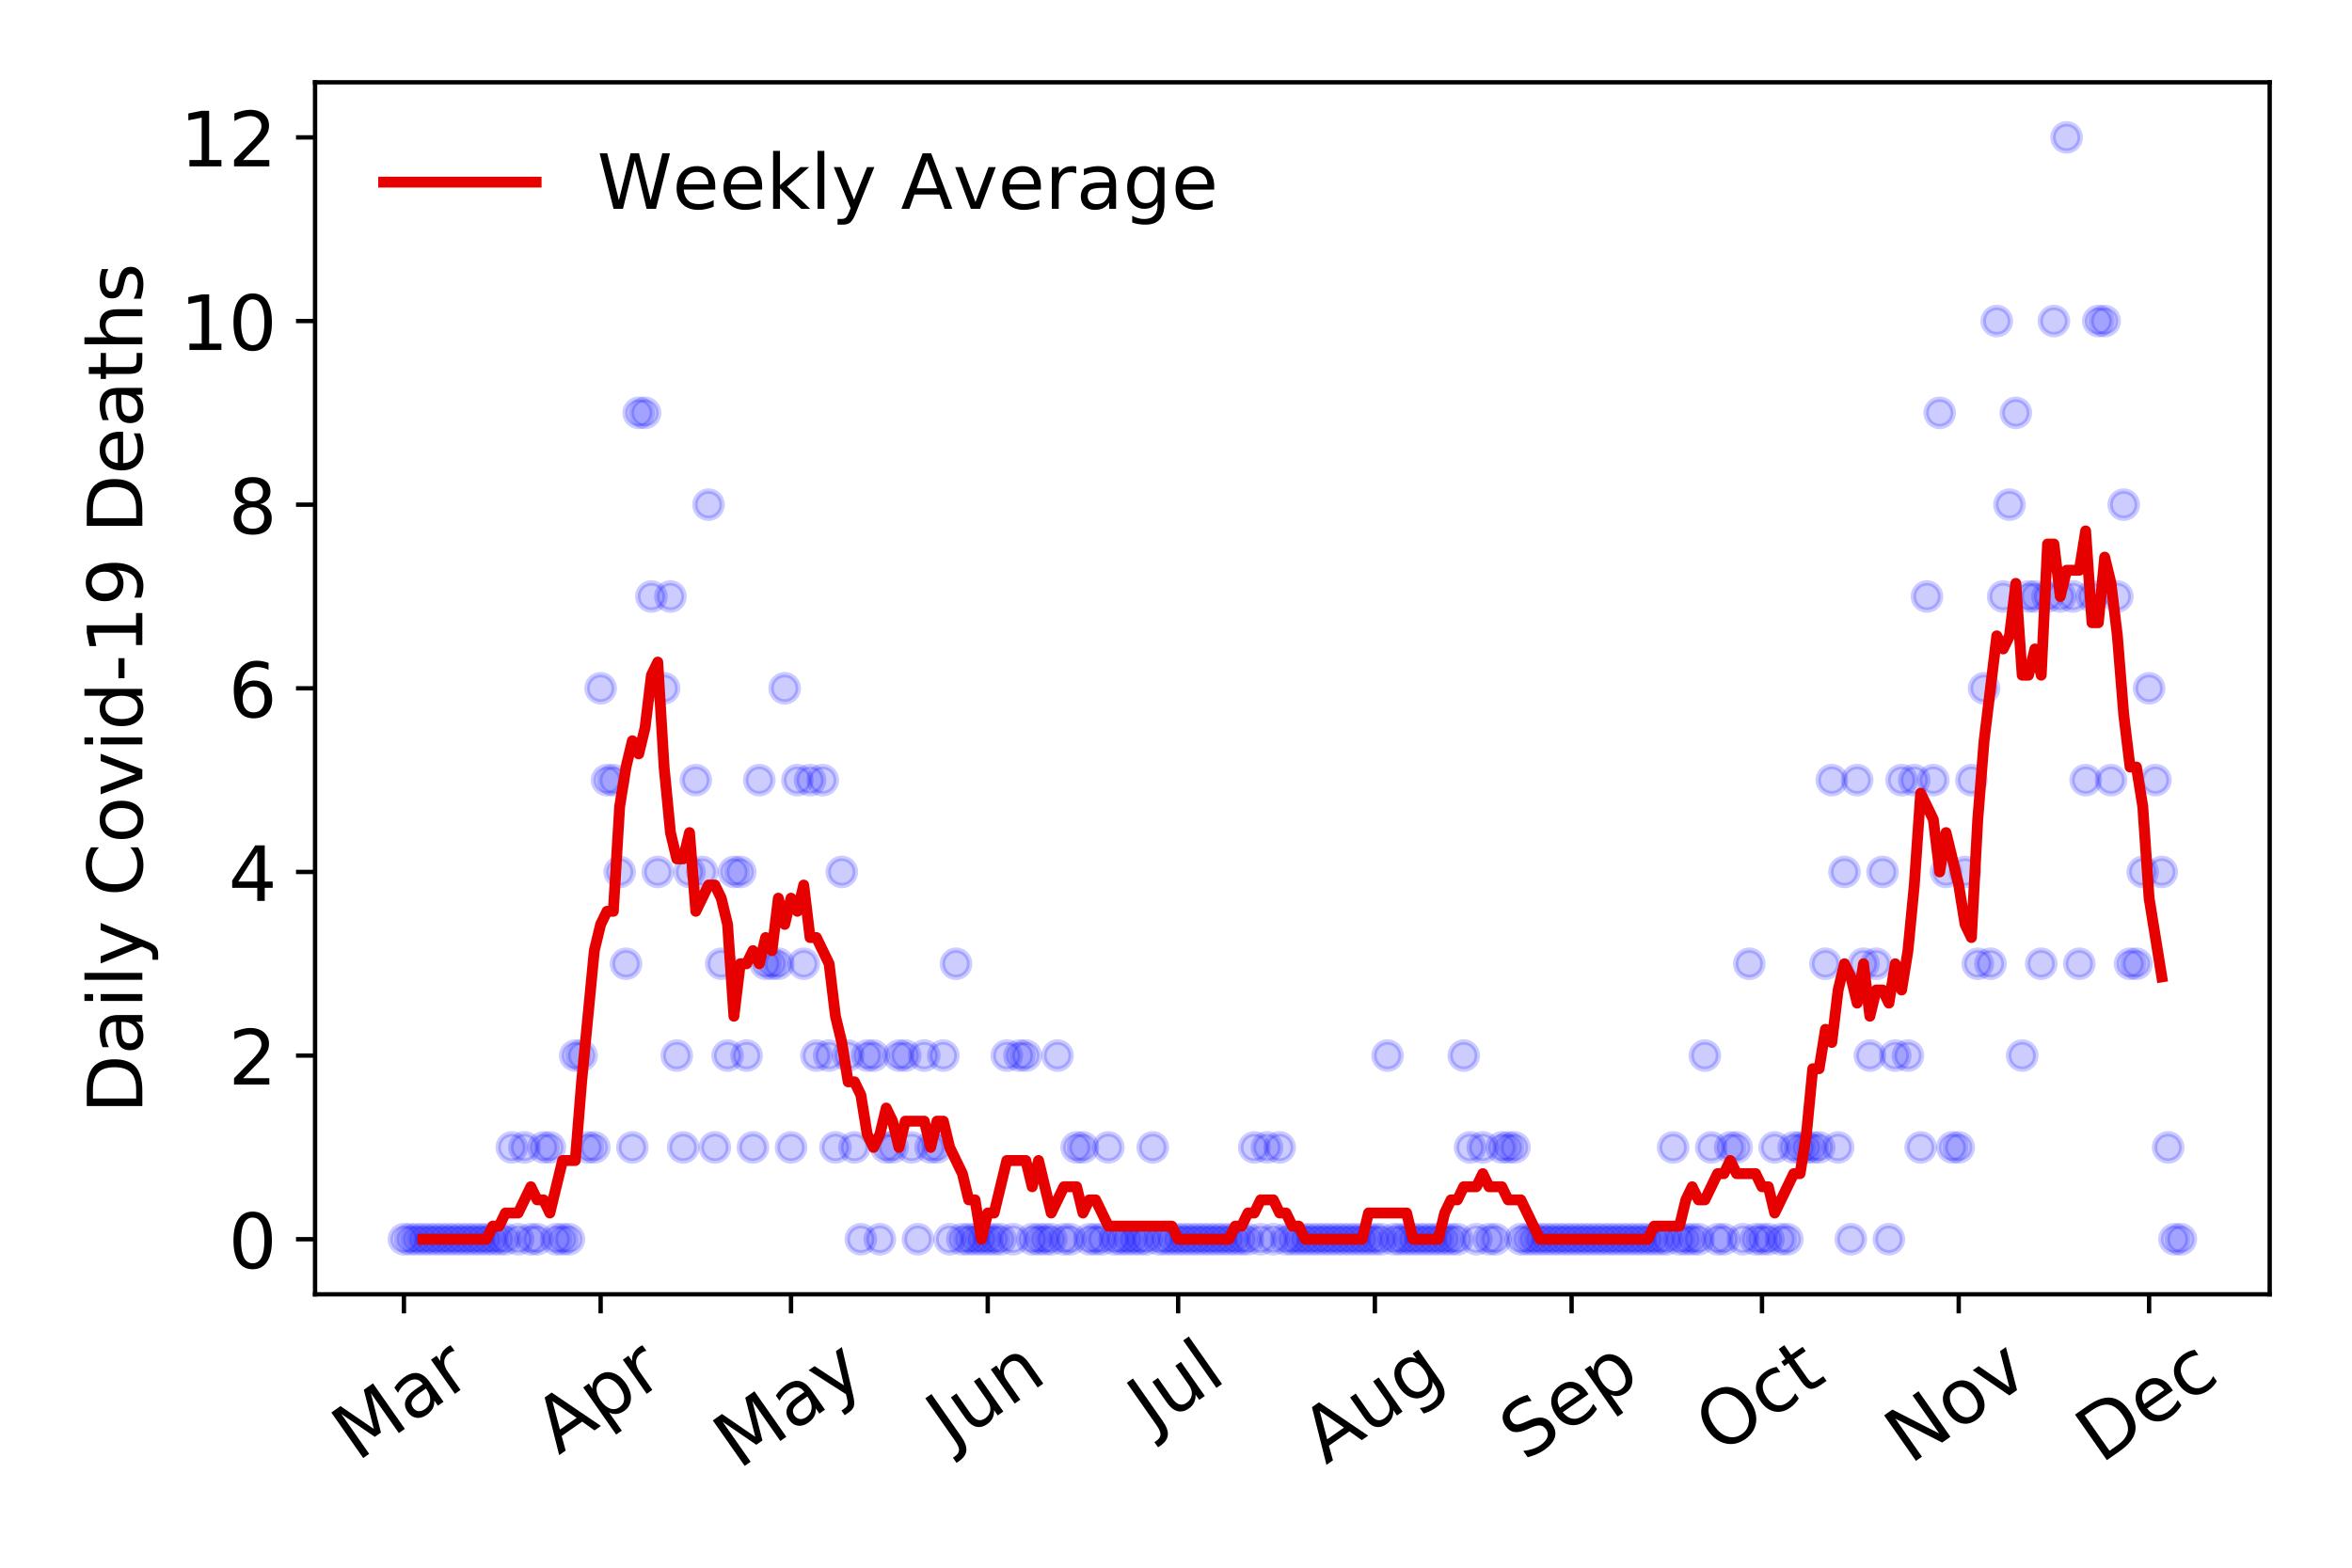 <?xml version="1.0" encoding="utf-8" standalone="no"?>
<!DOCTYPE svg PUBLIC "-//W3C//DTD SVG 1.1//EN"
  "http://www.w3.org/Graphics/SVG/1.1/DTD/svg11.dtd">
<!-- Created with matplotlib (https://matplotlib.org/) -->
<svg height="288pt" version="1.1" viewBox="0 0 432 288" width="432pt" xmlns="http://www.w3.org/2000/svg" xmlns:xlink="http://www.w3.org/1999/xlink">
 <defs>
  <style type="text/css">
*{stroke-linecap:butt;stroke-linejoin:round;}
  </style>
 </defs>
 <g id="figure_1">
  <g id="patch_1">
   <path d="M 0 288 
L 432 288 
L 432 0 
L 0 0 
z
" style="fill:#ffffff;"/>
  </g>
  <g id="axes_1">
   <g id="patch_2">
    <path d="M 57.87 237.778 
L 416.88 237.778 
L 416.88 15.12 
L 57.87 15.12 
z
" style="fill:#ffffff;"/>
   </g>
   <g id="matplotlib.axis_1">
    <g id="xtick_1">
     <g id="line2d_1">
      <defs>
       <path d="M 0 0 
L 0 3.5 
" id="me4f08f3e53" style="stroke:#000000;stroke-width:0.8;"/>
      </defs>
      <g>
       <use style="stroke:#000000;stroke-width:0.8;" x="74.189" xlink:href="#me4f08f3e53" y="237.778"/>
      </g>
     </g>
     <g id="text_1">
      <!-- Mar -->
      <defs>
       <path d="M 9.812 72.906 
L 24.516 72.906 
L 43.109 23.297 
L 61.812 72.906 
L 76.516 72.906 
L 76.516 0 
L 66.891 0 
L 66.891 64.016 
L 48.094 14.016 
L 38.188 14.016 
L 19.391 64.016 
L 19.391 0 
L 9.812 0 
z
" id="DejaVuSans-77"/>
       <path d="M 34.281 27.484 
Q 23.391 27.484 19.188 25 
Q 14.984 22.516 14.984 16.5 
Q 14.984 11.719 18.141 8.906 
Q 21.297 6.109 26.703 6.109 
Q 34.188 6.109 38.703 11.406 
Q 43.219 16.703 43.219 25.484 
L 43.219 27.484 
z
M 52.203 31.203 
L 52.203 0 
L 43.219 0 
L 43.219 8.297 
Q 40.141 3.328 35.547 0.953 
Q 30.953 -1.422 24.312 -1.422 
Q 15.922 -1.422 10.953 3.297 
Q 6 8.016 6 15.922 
Q 6 25.141 12.172 29.828 
Q 18.359 34.516 30.609 34.516 
L 43.219 34.516 
L 43.219 35.406 
Q 43.219 41.609 39.141 45 
Q 35.062 48.391 27.688 48.391 
Q 23 48.391 18.547 47.266 
Q 14.109 46.141 10.016 43.891 
L 10.016 52.203 
Q 14.938 54.109 19.578 55.047 
Q 24.219 56 28.609 56 
Q 40.484 56 46.344 49.844 
Q 52.203 43.703 52.203 31.203 
z
" id="DejaVuSans-97"/>
       <path d="M 41.109 46.297 
Q 39.594 47.172 37.812 47.578 
Q 36.031 48 33.891 48 
Q 26.266 48 22.188 43.047 
Q 18.109 38.094 18.109 28.812 
L 18.109 0 
L 9.078 0 
L 9.078 54.688 
L 18.109 54.688 
L 18.109 46.188 
Q 20.953 51.172 25.484 53.578 
Q 30.031 56 36.531 56 
Q 37.453 56 38.578 55.875 
Q 39.703 55.766 41.062 55.516 
z
" id="DejaVuSans-114"/>
      </defs>
      <g transform="translate(65.586 268.643)rotate(-35)scale(0.14 -0.14)">
       <use xlink:href="#DejaVuSans-77"/>
       <use x="86.279" xlink:href="#DejaVuSans-97"/>
       <use x="147.559" xlink:href="#DejaVuSans-114"/>
      </g>
     </g>
    </g>
    <g id="xtick_2">
     <g id="line2d_2">
      <g>
       <use style="stroke:#000000;stroke-width:0.8;" x="110.323" xlink:href="#me4f08f3e53" y="237.778"/>
      </g>
     </g>
     <g id="text_2">
      <!-- Apr -->
      <defs>
       <path d="M 34.188 63.188 
L 20.797 26.906 
L 47.609 26.906 
z
M 28.609 72.906 
L 39.797 72.906 
L 67.578 0 
L 57.328 0 
L 50.688 18.703 
L 17.828 18.703 
L 11.188 0 
L 0.781 0 
z
" id="DejaVuSans-65"/>
       <path d="M 18.109 8.203 
L 18.109 -20.797 
L 9.078 -20.797 
L 9.078 54.688 
L 18.109 54.688 
L 18.109 46.391 
Q 20.953 51.266 25.266 53.625 
Q 29.594 56 35.594 56 
Q 45.562 56 51.781 48.094 
Q 58.016 40.188 58.016 27.297 
Q 58.016 14.406 51.781 6.484 
Q 45.562 -1.422 35.594 -1.422 
Q 29.594 -1.422 25.266 0.953 
Q 20.953 3.328 18.109 8.203 
z
M 48.688 27.297 
Q 48.688 37.203 44.609 42.844 
Q 40.531 48.484 33.406 48.484 
Q 26.266 48.484 22.188 42.844 
Q 18.109 37.203 18.109 27.297 
Q 18.109 17.391 22.188 11.75 
Q 26.266 6.109 33.406 6.109 
Q 40.531 6.109 44.609 11.75 
Q 48.688 17.391 48.688 27.297 
z
" id="DejaVuSans-112"/>
      </defs>
      <g transform="translate(102.619 267.384)rotate(-35)scale(0.14 -0.14)">
       <use xlink:href="#DejaVuSans-65"/>
       <use x="68.408" xlink:href="#DejaVuSans-112"/>
       <use x="131.885" xlink:href="#DejaVuSans-114"/>
      </g>
     </g>
    </g>
    <g id="xtick_3">
     <g id="line2d_3">
      <g>
       <use style="stroke:#000000;stroke-width:0.8;" x="145.291" xlink:href="#me4f08f3e53" y="237.778"/>
      </g>
     </g>
     <g id="text_3">
      <!-- May -->
      <defs>
       <path d="M 32.172 -5.078 
Q 28.375 -14.844 24.75 -17.812 
Q 21.141 -20.797 15.094 -20.797 
L 7.906 -20.797 
L 7.906 -13.281 
L 13.188 -13.281 
Q 16.891 -13.281 18.938 -11.516 
Q 21 -9.766 23.484 -3.219 
L 25.094 0.875 
L 2.984 54.688 
L 12.5 54.688 
L 29.594 11.922 
L 46.688 54.688 
L 56.203 54.688 
z
" id="DejaVuSans-121"/>
      </defs>
      <g transform="translate(135.652 270.094)rotate(-35)scale(0.14 -0.14)">
       <use xlink:href="#DejaVuSans-77"/>
       <use x="86.279" xlink:href="#DejaVuSans-97"/>
       <use x="147.559" xlink:href="#DejaVuSans-121"/>
      </g>
     </g>
    </g>
    <g id="xtick_4">
     <g id="line2d_4">
      <g>
       <use style="stroke:#000000;stroke-width:0.8;" x="181.425" xlink:href="#me4f08f3e53" y="237.778"/>
      </g>
     </g>
     <g id="text_4">
      <!-- Jun -->
      <defs>
       <path d="M 9.812 72.906 
L 19.672 72.906 
L 19.672 5.078 
Q 19.672 -8.109 14.672 -14.062 
Q 9.672 -20.016 -1.422 -20.016 
L -5.172 -20.016 
L -5.172 -11.719 
L -2.094 -11.719 
Q 4.438 -11.719 7.125 -8.047 
Q 9.812 -4.391 9.812 5.078 
z
" id="DejaVuSans-74"/>
       <path d="M 8.5 21.578 
L 8.5 54.688 
L 17.484 54.688 
L 17.484 21.922 
Q 17.484 14.156 20.5 10.266 
Q 23.531 6.391 29.594 6.391 
Q 36.859 6.391 41.078 11.031 
Q 45.312 15.672 45.312 23.688 
L 45.312 54.688 
L 54.297 54.688 
L 54.297 0 
L 45.312 0 
L 45.312 8.406 
Q 42.047 3.422 37.719 1 
Q 33.406 -1.422 27.688 -1.422 
Q 18.266 -1.422 13.375 4.438 
Q 8.5 10.297 8.5 21.578 
z
M 31.109 56 
z
" id="DejaVuSans-117"/>
       <path d="M 54.891 33.016 
L 54.891 0 
L 45.906 0 
L 45.906 32.719 
Q 45.906 40.484 42.875 44.328 
Q 39.844 48.188 33.797 48.188 
Q 26.516 48.188 22.312 43.547 
Q 18.109 38.922 18.109 30.906 
L 18.109 0 
L 9.078 0 
L 9.078 54.688 
L 18.109 54.688 
L 18.109 46.188 
Q 21.344 51.125 25.703 53.562 
Q 30.078 56 35.797 56 
Q 45.219 56 50.047 50.172 
Q 54.891 44.344 54.891 33.016 
z
" id="DejaVuSans-110"/>
      </defs>
      <g transform="translate(174.682 266.039)rotate(-35)scale(0.14 -0.14)">
       <use xlink:href="#DejaVuSans-74"/>
       <use x="29.492" xlink:href="#DejaVuSans-117"/>
       <use x="92.871" xlink:href="#DejaVuSans-110"/>
      </g>
     </g>
    </g>
    <g id="xtick_5">
     <g id="line2d_5">
      <g>
       <use style="stroke:#000000;stroke-width:0.8;" x="216.394" xlink:href="#me4f08f3e53" y="237.778"/>
      </g>
     </g>
     <g id="text_5">
      <!-- Jul -->
      <defs>
       <path d="M 9.422 75.984 
L 18.406 75.984 
L 18.406 0 
L 9.422 0 
z
" id="DejaVuSans-108"/>
      </defs>
      <g transform="translate(211.691 263.181)rotate(-35)scale(0.14 -0.14)">
       <use xlink:href="#DejaVuSans-74"/>
       <use x="29.492" xlink:href="#DejaVuSans-117"/>
       <use x="92.871" xlink:href="#DejaVuSans-108"/>
      </g>
     </g>
    </g>
    <g id="xtick_6">
     <g id="line2d_6">
      <g>
       <use style="stroke:#000000;stroke-width:0.8;" x="252.528" xlink:href="#me4f08f3e53" y="237.778"/>
      </g>
     </g>
     <g id="text_6">
      <!-- Aug -->
      <defs>
       <path d="M 45.406 27.984 
Q 45.406 37.75 41.375 43.109 
Q 37.359 48.484 30.078 48.484 
Q 22.859 48.484 18.828 43.109 
Q 14.797 37.75 14.797 27.984 
Q 14.797 18.266 18.828 12.891 
Q 22.859 7.516 30.078 7.516 
Q 37.359 7.516 41.375 12.891 
Q 45.406 18.266 45.406 27.984 
z
M 54.391 6.781 
Q 54.391 -7.172 48.188 -13.984 
Q 42 -20.797 29.203 -20.797 
Q 24.469 -20.797 20.266 -20.094 
Q 16.062 -19.391 12.109 -17.922 
L 12.109 -9.188 
Q 16.062 -11.328 19.922 -12.344 
Q 23.781 -13.375 27.781 -13.375 
Q 36.625 -13.375 41.016 -8.766 
Q 45.406 -4.156 45.406 5.172 
L 45.406 9.625 
Q 42.625 4.781 38.281 2.391 
Q 33.938 0 27.875 0 
Q 17.828 0 11.672 7.656 
Q 5.516 15.328 5.516 27.984 
Q 5.516 40.672 11.672 48.328 
Q 17.828 56 27.875 56 
Q 33.938 56 38.281 53.609 
Q 42.625 51.219 45.406 46.391 
L 45.406 54.688 
L 54.391 54.688 
z
" id="DejaVuSans-103"/>
      </defs>
      <g transform="translate(243.547 269.172)rotate(-35)scale(0.14 -0.14)">
       <use xlink:href="#DejaVuSans-65"/>
       <use x="68.408" xlink:href="#DejaVuSans-117"/>
       <use x="131.787" xlink:href="#DejaVuSans-103"/>
      </g>
     </g>
    </g>
    <g id="xtick_7">
     <g id="line2d_7">
      <g>
       <use style="stroke:#000000;stroke-width:0.8;" x="288.662" xlink:href="#me4f08f3e53" y="237.778"/>
      </g>
     </g>
     <g id="text_7">
      <!-- Sep -->
      <defs>
       <path d="M 53.516 70.516 
L 53.516 60.891 
Q 47.906 63.578 42.922 64.891 
Q 37.938 66.219 33.297 66.219 
Q 25.25 66.219 20.875 63.094 
Q 16.5 59.969 16.5 54.203 
Q 16.5 49.359 19.406 46.891 
Q 22.312 44.438 30.422 42.922 
L 36.375 41.703 
Q 47.406 39.594 52.656 34.297 
Q 57.906 29 57.906 20.125 
Q 57.906 9.516 50.797 4.047 
Q 43.703 -1.422 29.984 -1.422 
Q 24.812 -1.422 18.969 -0.25 
Q 13.141 0.922 6.891 3.219 
L 6.891 13.375 
Q 12.891 10.016 18.656 8.297 
Q 24.422 6.594 29.984 6.594 
Q 38.422 6.594 43.016 9.906 
Q 47.609 13.234 47.609 19.391 
Q 47.609 24.75 44.312 27.781 
Q 41.016 30.812 33.5 32.328 
L 27.484 33.5 
Q 16.453 35.688 11.516 40.375 
Q 6.594 45.062 6.594 53.422 
Q 6.594 63.094 13.406 68.656 
Q 20.219 74.219 32.172 74.219 
Q 37.312 74.219 42.625 73.281 
Q 47.953 72.359 53.516 70.516 
z
" id="DejaVuSans-83"/>
       <path d="M 56.203 29.594 
L 56.203 25.203 
L 14.891 25.203 
Q 15.484 15.922 20.484 11.062 
Q 25.484 6.203 34.422 6.203 
Q 39.594 6.203 44.453 7.469 
Q 49.312 8.734 54.109 11.281 
L 54.109 2.781 
Q 49.266 0.734 44.188 -0.344 
Q 39.109 -1.422 33.891 -1.422 
Q 20.797 -1.422 13.156 6.188 
Q 5.516 13.812 5.516 26.812 
Q 5.516 40.234 12.766 48.109 
Q 20.016 56 32.328 56 
Q 43.359 56 49.781 48.891 
Q 56.203 41.797 56.203 29.594 
z
M 47.219 32.234 
Q 47.125 39.594 43.094 43.984 
Q 39.062 48.391 32.422 48.391 
Q 24.906 48.391 20.391 44.141 
Q 15.875 39.891 15.188 32.172 
z
" id="DejaVuSans-101"/>
      </defs>
      <g transform="translate(280.069 268.629)rotate(-35)scale(0.14 -0.14)">
       <use xlink:href="#DejaVuSans-83"/>
       <use x="63.477" xlink:href="#DejaVuSans-101"/>
       <use x="125" xlink:href="#DejaVuSans-112"/>
      </g>
     </g>
    </g>
    <g id="xtick_8">
     <g id="line2d_8">
      <g>
       <use style="stroke:#000000;stroke-width:0.8;" x="323.631" xlink:href="#me4f08f3e53" y="237.778"/>
      </g>
     </g>
     <g id="text_8">
      <!-- Oct -->
      <defs>
       <path d="M 39.406 66.219 
Q 28.656 66.219 22.328 58.203 
Q 16.016 50.203 16.016 36.375 
Q 16.016 22.609 22.328 14.594 
Q 28.656 6.594 39.406 6.594 
Q 50.141 6.594 56.422 14.594 
Q 62.703 22.609 62.703 36.375 
Q 62.703 50.203 56.422 58.203 
Q 50.141 66.219 39.406 66.219 
z
M 39.406 74.219 
Q 54.734 74.219 63.906 63.938 
Q 73.094 53.656 73.094 36.375 
Q 73.094 19.141 63.906 8.859 
Q 54.734 -1.422 39.406 -1.422 
Q 24.031 -1.422 14.812 8.828 
Q 5.609 19.094 5.609 36.375 
Q 5.609 53.656 14.812 63.938 
Q 24.031 74.219 39.406 74.219 
z
" id="DejaVuSans-79"/>
       <path d="M 48.781 52.594 
L 48.781 44.188 
Q 44.969 46.297 41.141 47.344 
Q 37.312 48.391 33.406 48.391 
Q 24.656 48.391 19.812 42.844 
Q 14.984 37.312 14.984 27.297 
Q 14.984 17.281 19.812 11.734 
Q 24.656 6.203 33.406 6.203 
Q 37.312 6.203 41.141 7.25 
Q 44.969 8.297 48.781 10.406 
L 48.781 2.094 
Q 45.016 0.344 40.984 -0.531 
Q 36.969 -1.422 32.422 -1.422 
Q 20.062 -1.422 12.781 6.344 
Q 5.516 14.109 5.516 27.297 
Q 5.516 40.672 12.859 48.328 
Q 20.219 56 33.016 56 
Q 37.156 56 41.109 55.141 
Q 45.062 54.297 48.781 52.594 
z
" id="DejaVuSans-99"/>
       <path d="M 18.312 70.219 
L 18.312 54.688 
L 36.812 54.688 
L 36.812 47.703 
L 18.312 47.703 
L 18.312 18.016 
Q 18.312 11.328 20.141 9.422 
Q 21.969 7.516 27.594 7.516 
L 36.812 7.516 
L 36.812 0 
L 27.594 0 
Q 17.188 0 13.234 3.875 
Q 9.281 7.766 9.281 18.016 
L 9.281 47.703 
L 2.688 47.703 
L 2.688 54.688 
L 9.281 54.688 
L 9.281 70.219 
z
" id="DejaVuSans-116"/>
      </defs>
      <g transform="translate(315.932 267.377)rotate(-35)scale(0.14 -0.14)">
       <use xlink:href="#DejaVuSans-79"/>
       <use x="78.711" xlink:href="#DejaVuSans-99"/>
       <use x="133.691" xlink:href="#DejaVuSans-116"/>
      </g>
     </g>
    </g>
    <g id="xtick_9">
     <g id="line2d_9">
      <g>
       <use style="stroke:#000000;stroke-width:0.8;" x="359.765" xlink:href="#me4f08f3e53" y="237.778"/>
      </g>
     </g>
     <g id="text_9">
      <!-- Nov -->
      <defs>
       <path d="M 9.812 72.906 
L 23.094 72.906 
L 55.422 11.922 
L 55.422 72.906 
L 64.984 72.906 
L 64.984 0 
L 51.703 0 
L 19.391 60.984 
L 19.391 0 
L 9.812 0 
z
" id="DejaVuSans-78"/>
       <path d="M 30.609 48.391 
Q 23.391 48.391 19.188 42.75 
Q 14.984 37.109 14.984 27.297 
Q 14.984 17.484 19.156 11.844 
Q 23.344 6.203 30.609 6.203 
Q 37.797 6.203 41.984 11.859 
Q 46.188 17.531 46.188 27.297 
Q 46.188 37.016 41.984 42.703 
Q 37.797 48.391 30.609 48.391 
z
M 30.609 56 
Q 42.328 56 49.016 48.375 
Q 55.719 40.766 55.719 27.297 
Q 55.719 13.875 49.016 6.219 
Q 42.328 -1.422 30.609 -1.422 
Q 18.844 -1.422 12.172 6.219 
Q 5.516 13.875 5.516 27.297 
Q 5.516 40.766 12.172 48.375 
Q 18.844 56 30.609 56 
z
" id="DejaVuSans-111"/>
       <path d="M 2.984 54.688 
L 12.5 54.688 
L 29.594 8.797 
L 46.688 54.688 
L 56.203 54.688 
L 35.688 0 
L 23.484 0 
z
" id="DejaVuSans-118"/>
      </defs>
      <g transform="translate(350.788 269.166)rotate(-35)scale(0.14 -0.14)">
       <use xlink:href="#DejaVuSans-78"/>
       <use x="74.805" xlink:href="#DejaVuSans-111"/>
       <use x="135.986" xlink:href="#DejaVuSans-118"/>
      </g>
     </g>
    </g>
    <g id="xtick_10">
     <g id="line2d_10">
      <g>
       <use style="stroke:#000000;stroke-width:0.8;" x="394.733" xlink:href="#me4f08f3e53" y="237.778"/>
      </g>
     </g>
     <g id="text_10">
      <!-- Dec -->
      <defs>
       <path d="M 19.672 64.797 
L 19.672 8.109 
L 31.594 8.109 
Q 46.688 8.109 53.688 14.938 
Q 60.688 21.781 60.688 36.531 
Q 60.688 51.172 53.688 57.984 
Q 46.688 64.797 31.594 64.797 
z
M 9.812 72.906 
L 30.078 72.906 
Q 51.266 72.906 61.172 64.094 
Q 71.094 55.281 71.094 36.531 
Q 71.094 17.672 61.125 8.828 
Q 51.172 0 30.078 0 
L 9.812 0 
z
" id="DejaVuSans-68"/>
      </defs>
      <g transform="translate(385.853 269.032)rotate(-35)scale(0.14 -0.14)">
       <use xlink:href="#DejaVuSans-68"/>
       <use x="77.002" xlink:href="#DejaVuSans-101"/>
       <use x="138.525" xlink:href="#DejaVuSans-99"/>
      </g>
     </g>
    </g>
   </g>
   <g id="matplotlib.axis_2">
    <g id="ytick_1">
     <g id="line2d_11">
      <defs>
       <path d="M 0 0 
L -3.5 0 
" id="m28e1fd14d4" style="stroke:#000000;stroke-width:0.8;"/>
      </defs>
      <g>
       <use style="stroke:#000000;stroke-width:0.8;" x="57.87" xlink:href="#m28e1fd14d4" y="227.657"/>
      </g>
     </g>
     <g id="text_11">
      <!-- 0 -->
      <defs>
       <path d="M 31.781 66.406 
Q 24.172 66.406 20.328 58.906 
Q 16.5 51.422 16.5 36.375 
Q 16.5 21.391 20.328 13.891 
Q 24.172 6.391 31.781 6.391 
Q 39.453 6.391 43.281 13.891 
Q 47.125 21.391 47.125 36.375 
Q 47.125 51.422 43.281 58.906 
Q 39.453 66.406 31.781 66.406 
z
M 31.781 74.219 
Q 44.047 74.219 50.516 64.516 
Q 56.984 54.828 56.984 36.375 
Q 56.984 17.969 50.516 8.266 
Q 44.047 -1.422 31.781 -1.422 
Q 19.531 -1.422 13.062 8.266 
Q 6.594 17.969 6.594 36.375 
Q 6.594 54.828 13.062 64.516 
Q 19.531 74.219 31.781 74.219 
z
" id="DejaVuSans-48"/>
      </defs>
      <g transform="translate(41.962 232.976)scale(0.14 -0.14)">
       <use xlink:href="#DejaVuSans-48"/>
      </g>
     </g>
    </g>
    <g id="ytick_2">
     <g id="line2d_12">
      <g>
       <use style="stroke:#000000;stroke-width:0.8;" x="57.87" xlink:href="#m28e1fd14d4" y="193.921"/>
      </g>
     </g>
     <g id="text_12">
      <!-- 2 -->
      <defs>
       <path d="M 19.188 8.297 
L 53.609 8.297 
L 53.609 0 
L 7.328 0 
L 7.328 8.297 
Q 12.938 14.109 22.625 23.891 
Q 32.328 33.688 34.812 36.531 
Q 39.547 41.844 41.422 45.531 
Q 43.312 49.219 43.312 52.781 
Q 43.312 58.594 39.234 62.25 
Q 35.156 65.922 28.609 65.922 
Q 23.969 65.922 18.812 64.312 
Q 13.672 62.703 7.812 59.422 
L 7.812 69.391 
Q 13.766 71.781 18.938 73 
Q 24.125 74.219 28.422 74.219 
Q 39.75 74.219 46.484 68.547 
Q 53.219 62.891 53.219 53.422 
Q 53.219 48.922 51.531 44.891 
Q 49.859 40.875 45.406 35.406 
Q 44.188 33.984 37.641 27.219 
Q 31.109 20.453 19.188 8.297 
z
" id="DejaVuSans-50"/>
      </defs>
      <g transform="translate(41.962 199.24)scale(0.14 -0.14)">
       <use xlink:href="#DejaVuSans-50"/>
      </g>
     </g>
    </g>
    <g id="ytick_3">
     <g id="line2d_13">
      <g>
       <use style="stroke:#000000;stroke-width:0.8;" x="57.87" xlink:href="#m28e1fd14d4" y="160.185"/>
      </g>
     </g>
     <g id="text_13">
      <!-- 4 -->
      <defs>
       <path d="M 37.797 64.312 
L 12.891 25.391 
L 37.797 25.391 
z
M 35.203 72.906 
L 47.609 72.906 
L 47.609 25.391 
L 58.016 25.391 
L 58.016 17.188 
L 47.609 17.188 
L 47.609 0 
L 37.797 0 
L 37.797 17.188 
L 4.891 17.188 
L 4.891 26.703 
z
" id="DejaVuSans-52"/>
      </defs>
      <g transform="translate(41.962 165.504)scale(0.14 -0.14)">
       <use xlink:href="#DejaVuSans-52"/>
      </g>
     </g>
    </g>
    <g id="ytick_4">
     <g id="line2d_14">
      <g>
       <use style="stroke:#000000;stroke-width:0.8;" x="57.87" xlink:href="#m28e1fd14d4" y="126.449"/>
      </g>
     </g>
     <g id="text_14">
      <!-- 6 -->
      <defs>
       <path d="M 33.016 40.375 
Q 26.375 40.375 22.484 35.828 
Q 18.609 31.297 18.609 23.391 
Q 18.609 15.531 22.484 10.953 
Q 26.375 6.391 33.016 6.391 
Q 39.656 6.391 43.531 10.953 
Q 47.406 15.531 47.406 23.391 
Q 47.406 31.297 43.531 35.828 
Q 39.656 40.375 33.016 40.375 
z
M 52.594 71.297 
L 52.594 62.312 
Q 48.875 64.062 45.094 64.984 
Q 41.312 65.922 37.594 65.922 
Q 27.828 65.922 22.672 59.328 
Q 17.531 52.734 16.797 39.406 
Q 19.672 43.656 24.016 45.922 
Q 28.375 48.188 33.594 48.188 
Q 44.578 48.188 50.953 41.516 
Q 57.328 34.859 57.328 23.391 
Q 57.328 12.156 50.688 5.359 
Q 44.047 -1.422 33.016 -1.422 
Q 20.359 -1.422 13.672 8.266 
Q 6.984 17.969 6.984 36.375 
Q 6.984 53.656 15.188 63.938 
Q 23.391 74.219 37.203 74.219 
Q 40.922 74.219 44.703 73.484 
Q 48.484 72.75 52.594 71.297 
z
" id="DejaVuSans-54"/>
      </defs>
      <g transform="translate(41.962 131.768)scale(0.14 -0.14)">
       <use xlink:href="#DejaVuSans-54"/>
      </g>
     </g>
    </g>
    <g id="ytick_5">
     <g id="line2d_15">
      <g>
       <use style="stroke:#000000;stroke-width:0.8;" x="57.87" xlink:href="#m28e1fd14d4" y="92.713"/>
      </g>
     </g>
     <g id="text_15">
      <!-- 8 -->
      <defs>
       <path d="M 31.781 34.625 
Q 24.75 34.625 20.719 30.859 
Q 16.703 27.094 16.703 20.516 
Q 16.703 13.922 20.719 10.156 
Q 24.75 6.391 31.781 6.391 
Q 38.812 6.391 42.859 10.172 
Q 46.922 13.969 46.922 20.516 
Q 46.922 27.094 42.891 30.859 
Q 38.875 34.625 31.781 34.625 
z
M 21.922 38.812 
Q 15.578 40.375 12.031 44.719 
Q 8.5 49.078 8.5 55.328 
Q 8.5 64.062 14.719 69.141 
Q 20.953 74.219 31.781 74.219 
Q 42.672 74.219 48.875 69.141 
Q 55.078 64.062 55.078 55.328 
Q 55.078 49.078 51.531 44.719 
Q 48 40.375 41.703 38.812 
Q 48.828 37.156 52.797 32.312 
Q 56.781 27.484 56.781 20.516 
Q 56.781 9.906 50.312 4.234 
Q 43.844 -1.422 31.781 -1.422 
Q 19.734 -1.422 13.25 4.234 
Q 6.781 9.906 6.781 20.516 
Q 6.781 27.484 10.781 32.312 
Q 14.797 37.156 21.922 38.812 
z
M 18.312 54.391 
Q 18.312 48.734 21.844 45.562 
Q 25.391 42.391 31.781 42.391 
Q 38.141 42.391 41.719 45.562 
Q 45.312 48.734 45.312 54.391 
Q 45.312 60.062 41.719 63.234 
Q 38.141 66.406 31.781 66.406 
Q 25.391 66.406 21.844 63.234 
Q 18.312 60.062 18.312 54.391 
z
" id="DejaVuSans-56"/>
      </defs>
      <g transform="translate(41.962 98.032)scale(0.14 -0.14)">
       <use xlink:href="#DejaVuSans-56"/>
      </g>
     </g>
    </g>
    <g id="ytick_6">
     <g id="line2d_16">
      <g>
       <use style="stroke:#000000;stroke-width:0.8;" x="57.87" xlink:href="#m28e1fd14d4" y="58.977"/>
      </g>
     </g>
     <g id="text_16">
      <!-- 10 -->
      <defs>
       <path d="M 12.406 8.297 
L 28.516 8.297 
L 28.516 63.922 
L 10.984 60.406 
L 10.984 69.391 
L 28.422 72.906 
L 38.281 72.906 
L 38.281 8.297 
L 54.391 8.297 
L 54.391 0 
L 12.406 0 
z
" id="DejaVuSans-49"/>
      </defs>
      <g transform="translate(33.055 64.296)scale(0.14 -0.14)">
       <use xlink:href="#DejaVuSans-49"/>
       <use x="63.623" xlink:href="#DejaVuSans-48"/>
      </g>
     </g>
    </g>
    <g id="ytick_7">
     <g id="line2d_17">
      <g>
       <use style="stroke:#000000;stroke-width:0.8;" x="57.87" xlink:href="#m28e1fd14d4" y="25.241"/>
      </g>
     </g>
     <g id="text_17">
      <!-- 12 -->
      <g transform="translate(33.055 30.56)scale(0.14 -0.14)">
       <use xlink:href="#DejaVuSans-49"/>
       <use x="63.623" xlink:href="#DejaVuSans-50"/>
      </g>
     </g>
    </g>
    <g id="text_18">
     <!-- Daily Covid-19 Deaths -->
     <defs>
      <path d="M 9.422 54.688 
L 18.406 54.688 
L 18.406 0 
L 9.422 0 
z
M 9.422 75.984 
L 18.406 75.984 
L 18.406 64.594 
L 9.422 64.594 
z
" id="DejaVuSans-105"/>
      <path id="DejaVuSans-32"/>
      <path d="M 64.406 67.281 
L 64.406 56.891 
Q 59.422 61.531 53.781 63.812 
Q 48.141 66.109 41.797 66.109 
Q 29.297 66.109 22.656 58.469 
Q 16.016 50.828 16.016 36.375 
Q 16.016 21.969 22.656 14.328 
Q 29.297 6.688 41.797 6.688 
Q 48.141 6.688 53.781 8.984 
Q 59.422 11.281 64.406 15.922 
L 64.406 5.609 
Q 59.234 2.094 53.438 0.328 
Q 47.656 -1.422 41.219 -1.422 
Q 24.656 -1.422 15.125 8.703 
Q 5.609 18.844 5.609 36.375 
Q 5.609 53.953 15.125 64.078 
Q 24.656 74.219 41.219 74.219 
Q 47.75 74.219 53.531 72.484 
Q 59.328 70.75 64.406 67.281 
z
" id="DejaVuSans-67"/>
      <path d="M 45.406 46.391 
L 45.406 75.984 
L 54.391 75.984 
L 54.391 0 
L 45.406 0 
L 45.406 8.203 
Q 42.578 3.328 38.25 0.953 
Q 33.938 -1.422 27.875 -1.422 
Q 17.969 -1.422 11.734 6.484 
Q 5.516 14.406 5.516 27.297 
Q 5.516 40.188 11.734 48.094 
Q 17.969 56 27.875 56 
Q 33.938 56 38.25 53.625 
Q 42.578 51.266 45.406 46.391 
z
M 14.797 27.297 
Q 14.797 17.391 18.875 11.75 
Q 22.953 6.109 30.078 6.109 
Q 37.203 6.109 41.297 11.75 
Q 45.406 17.391 45.406 27.297 
Q 45.406 37.203 41.297 42.844 
Q 37.203 48.484 30.078 48.484 
Q 22.953 48.484 18.875 42.844 
Q 14.797 37.203 14.797 27.297 
z
" id="DejaVuSans-100"/>
      <path d="M 4.891 31.391 
L 31.203 31.391 
L 31.203 23.391 
L 4.891 23.391 
z
" id="DejaVuSans-45"/>
      <path d="M 10.984 1.516 
L 10.984 10.5 
Q 14.703 8.734 18.5 7.812 
Q 22.312 6.891 25.984 6.891 
Q 35.75 6.891 40.891 13.453 
Q 46.047 20.016 46.781 33.406 
Q 43.953 29.203 39.594 26.953 
Q 35.25 24.703 29.984 24.703 
Q 19.047 24.703 12.672 31.312 
Q 6.297 37.938 6.297 49.422 
Q 6.297 60.641 12.938 67.422 
Q 19.578 74.219 30.609 74.219 
Q 43.266 74.219 49.922 64.516 
Q 56.594 54.828 56.594 36.375 
Q 56.594 19.141 48.406 8.859 
Q 40.234 -1.422 26.422 -1.422 
Q 22.703 -1.422 18.891 -0.688 
Q 15.094 0.047 10.984 1.516 
z
M 30.609 32.422 
Q 37.25 32.422 41.125 36.953 
Q 45.016 41.5 45.016 49.422 
Q 45.016 57.281 41.125 61.844 
Q 37.25 66.406 30.609 66.406 
Q 23.969 66.406 20.094 61.844 
Q 16.219 57.281 16.219 49.422 
Q 16.219 41.5 20.094 36.953 
Q 23.969 32.422 30.609 32.422 
z
" id="DejaVuSans-57"/>
      <path d="M 54.891 33.016 
L 54.891 0 
L 45.906 0 
L 45.906 32.719 
Q 45.906 40.484 42.875 44.328 
Q 39.844 48.188 33.797 48.188 
Q 26.516 48.188 22.312 43.547 
Q 18.109 38.922 18.109 30.906 
L 18.109 0 
L 9.078 0 
L 9.078 75.984 
L 18.109 75.984 
L 18.109 46.188 
Q 21.344 51.125 25.703 53.562 
Q 30.078 56 35.797 56 
Q 45.219 56 50.047 50.172 
Q 54.891 44.344 54.891 33.016 
z
" id="DejaVuSans-104"/>
      <path d="M 44.281 53.078 
L 44.281 44.578 
Q 40.484 46.531 36.375 47.5 
Q 32.281 48.484 27.875 48.484 
Q 21.188 48.484 17.844 46.438 
Q 14.5 44.391 14.5 40.281 
Q 14.5 37.156 16.891 35.375 
Q 19.281 33.594 26.516 31.984 
L 29.594 31.297 
Q 39.156 29.25 43.188 25.516 
Q 47.219 21.781 47.219 15.094 
Q 47.219 7.469 41.188 3.016 
Q 35.156 -1.422 24.609 -1.422 
Q 20.219 -1.422 15.453 -0.562 
Q 10.688 0.297 5.422 2 
L 5.422 11.281 
Q 10.406 8.688 15.234 7.391 
Q 20.062 6.109 24.812 6.109 
Q 31.156 6.109 34.562 8.281 
Q 37.984 10.453 37.984 14.406 
Q 37.984 18.062 35.516 20.016 
Q 33.062 21.969 24.703 23.781 
L 21.578 24.516 
Q 13.234 26.266 9.516 29.906 
Q 5.812 33.547 5.812 39.891 
Q 5.812 47.609 11.281 51.797 
Q 16.75 56 26.812 56 
Q 31.781 56 36.172 55.266 
Q 40.578 54.547 44.281 53.078 
z
" id="DejaVuSans-115"/>
     </defs>
     <g transform="translate(26.143 204.56)rotate(-90)scale(0.14 -0.14)">
      <use xlink:href="#DejaVuSans-68"/>
      <use x="77.002" xlink:href="#DejaVuSans-97"/>
      <use x="138.281" xlink:href="#DejaVuSans-105"/>
      <use x="166.064" xlink:href="#DejaVuSans-108"/>
      <use x="193.848" xlink:href="#DejaVuSans-121"/>
      <use x="253.027" xlink:href="#DejaVuSans-32"/>
      <use x="284.814" xlink:href="#DejaVuSans-67"/>
      <use x="354.639" xlink:href="#DejaVuSans-111"/>
      <use x="415.82" xlink:href="#DejaVuSans-118"/>
      <use x="475" xlink:href="#DejaVuSans-105"/>
      <use x="502.783" xlink:href="#DejaVuSans-100"/>
      <use x="566.26" xlink:href="#DejaVuSans-45"/>
      <use x="602.344" xlink:href="#DejaVuSans-49"/>
      <use x="665.967" xlink:href="#DejaVuSans-57"/>
      <use x="729.59" xlink:href="#DejaVuSans-32"/>
      <use x="761.377" xlink:href="#DejaVuSans-68"/>
      <use x="838.379" xlink:href="#DejaVuSans-101"/>
      <use x="899.902" xlink:href="#DejaVuSans-97"/>
      <use x="961.182" xlink:href="#DejaVuSans-116"/>
      <use x="1000.391" xlink:href="#DejaVuSans-104"/>
      <use x="1063.77" xlink:href="#DejaVuSans-115"/>
     </g>
    </g>
   </g>
   <g id="line2d_18">
    <defs>
     <path d="M 0 2.5 
C 0.663 2.5 1.299 2.237 1.768 1.768 
C 2.237 1.299 2.5 0.663 2.5 0 
C 2.5 -0.663 2.237 -1.299 1.768 -1.768 
C 1.299 -2.237 0.663 -2.5 0 -2.5 
C -0.663 -2.5 -1.299 -2.237 -1.768 -1.768 
C -2.237 -1.299 -2.5 -0.663 -2.5 0 
C -2.5 0.663 -2.237 1.299 -1.768 1.768 
C -1.299 2.237 -0.663 2.5 0 2.5 
z
" id="ma29a4c8999" style="stroke:#0000ff;stroke-opacity:0.2;"/>
    </defs>
    <g clip-path="url(#p4765777475)">
     <use style="fill:#0000ff;fill-opacity:0.2;stroke:#0000ff;stroke-opacity:0.2;" x="74.189" xlink:href="#ma29a4c8999" y="227.657"/>
     <use style="fill:#0000ff;fill-opacity:0.2;stroke:#0000ff;stroke-opacity:0.2;" x="75.354" xlink:href="#ma29a4c8999" y="227.657"/>
     <use style="fill:#0000ff;fill-opacity:0.2;stroke:#0000ff;stroke-opacity:0.2;" x="76.52" xlink:href="#ma29a4c8999" y="227.657"/>
     <use style="fill:#0000ff;fill-opacity:0.2;stroke:#0000ff;stroke-opacity:0.2;" x="77.685" xlink:href="#ma29a4c8999" y="227.657"/>
     <use style="fill:#0000ff;fill-opacity:0.2;stroke:#0000ff;stroke-opacity:0.2;" x="78.851" xlink:href="#ma29a4c8999" y="227.657"/>
     <use style="fill:#0000ff;fill-opacity:0.2;stroke:#0000ff;stroke-opacity:0.2;" x="80.017" xlink:href="#ma29a4c8999" y="227.657"/>
     <use style="fill:#0000ff;fill-opacity:0.2;stroke:#0000ff;stroke-opacity:0.2;" x="81.182" xlink:href="#ma29a4c8999" y="227.657"/>
     <use style="fill:#0000ff;fill-opacity:0.2;stroke:#0000ff;stroke-opacity:0.2;" x="82.348" xlink:href="#ma29a4c8999" y="227.657"/>
     <use style="fill:#0000ff;fill-opacity:0.2;stroke:#0000ff;stroke-opacity:0.2;" x="83.514" xlink:href="#ma29a4c8999" y="227.657"/>
     <use style="fill:#0000ff;fill-opacity:0.2;stroke:#0000ff;stroke-opacity:0.2;" x="84.679" xlink:href="#ma29a4c8999" y="227.657"/>
     <use style="fill:#0000ff;fill-opacity:0.2;stroke:#0000ff;stroke-opacity:0.2;" x="85.845" xlink:href="#ma29a4c8999" y="227.657"/>
     <use style="fill:#0000ff;fill-opacity:0.2;stroke:#0000ff;stroke-opacity:0.2;" x="87.01" xlink:href="#ma29a4c8999" y="227.657"/>
     <use style="fill:#0000ff;fill-opacity:0.2;stroke:#0000ff;stroke-opacity:0.2;" x="88.176" xlink:href="#ma29a4c8999" y="227.657"/>
     <use style="fill:#0000ff;fill-opacity:0.2;stroke:#0000ff;stroke-opacity:0.2;" x="89.342" xlink:href="#ma29a4c8999" y="227.657"/>
     <use style="fill:#0000ff;fill-opacity:0.2;stroke:#0000ff;stroke-opacity:0.2;" x="90.507" xlink:href="#ma29a4c8999" y="227.657"/>
     <use style="fill:#0000ff;fill-opacity:0.2;stroke:#0000ff;stroke-opacity:0.2;" x="91.673" xlink:href="#ma29a4c8999" y="227.657"/>
     <use style="fill:#0000ff;fill-opacity:0.2;stroke:#0000ff;stroke-opacity:0.2;" x="92.839" xlink:href="#ma29a4c8999" y="227.657"/>
     <use style="fill:#0000ff;fill-opacity:0.2;stroke:#0000ff;stroke-opacity:0.2;" x="94.004" xlink:href="#ma29a4c8999" y="210.789"/>
     <use style="fill:#0000ff;fill-opacity:0.2;stroke:#0000ff;stroke-opacity:0.2;" x="95.17" xlink:href="#ma29a4c8999" y="227.657"/>
     <use style="fill:#0000ff;fill-opacity:0.2;stroke:#0000ff;stroke-opacity:0.2;" x="96.335" xlink:href="#ma29a4c8999" y="210.789"/>
     <use style="fill:#0000ff;fill-opacity:0.2;stroke:#0000ff;stroke-opacity:0.2;" x="97.501" xlink:href="#ma29a4c8999" y="227.657"/>
     <use style="fill:#0000ff;fill-opacity:0.2;stroke:#0000ff;stroke-opacity:0.2;" x="98.667" xlink:href="#ma29a4c8999" y="227.657"/>
     <use style="fill:#0000ff;fill-opacity:0.2;stroke:#0000ff;stroke-opacity:0.2;" x="99.832" xlink:href="#ma29a4c8999" y="210.789"/>
     <use style="fill:#0000ff;fill-opacity:0.2;stroke:#0000ff;stroke-opacity:0.2;" x="100.998" xlink:href="#ma29a4c8999" y="210.789"/>
     <use style="fill:#0000ff;fill-opacity:0.2;stroke:#0000ff;stroke-opacity:0.2;" x="102.163" xlink:href="#ma29a4c8999" y="227.657"/>
     <use style="fill:#0000ff;fill-opacity:0.2;stroke:#0000ff;stroke-opacity:0.2;" x="103.329" xlink:href="#ma29a4c8999" y="227.657"/>
     <use style="fill:#0000ff;fill-opacity:0.2;stroke:#0000ff;stroke-opacity:0.2;" x="104.495" xlink:href="#ma29a4c8999" y="227.657"/>
     <use style="fill:#0000ff;fill-opacity:0.2;stroke:#0000ff;stroke-opacity:0.2;" x="105.66" xlink:href="#ma29a4c8999" y="193.921"/>
     <use style="fill:#0000ff;fill-opacity:0.2;stroke:#0000ff;stroke-opacity:0.2;" x="106.826" xlink:href="#ma29a4c8999" y="193.921"/>
     <use style="fill:#0000ff;fill-opacity:0.2;stroke:#0000ff;stroke-opacity:0.2;" x="107.992" xlink:href="#ma29a4c8999" y="210.789"/>
     <use style="fill:#0000ff;fill-opacity:0.2;stroke:#0000ff;stroke-opacity:0.2;" x="109.157" xlink:href="#ma29a4c8999" y="210.789"/>
     <use style="fill:#0000ff;fill-opacity:0.2;stroke:#0000ff;stroke-opacity:0.2;" x="110.323" xlink:href="#ma29a4c8999" y="126.449"/>
     <use style="fill:#0000ff;fill-opacity:0.2;stroke:#0000ff;stroke-opacity:0.2;" x="111.488" xlink:href="#ma29a4c8999" y="143.317"/>
     <use style="fill:#0000ff;fill-opacity:0.2;stroke:#0000ff;stroke-opacity:0.2;" x="112.654" xlink:href="#ma29a4c8999" y="143.317"/>
     <use style="fill:#0000ff;fill-opacity:0.2;stroke:#0000ff;stroke-opacity:0.2;" x="113.82" xlink:href="#ma29a4c8999" y="160.185"/>
     <use style="fill:#0000ff;fill-opacity:0.2;stroke:#0000ff;stroke-opacity:0.2;" x="114.985" xlink:href="#ma29a4c8999" y="177.053"/>
     <use style="fill:#0000ff;fill-opacity:0.2;stroke:#0000ff;stroke-opacity:0.2;" x="116.151" xlink:href="#ma29a4c8999" y="210.789"/>
     <use style="fill:#0000ff;fill-opacity:0.2;stroke:#0000ff;stroke-opacity:0.2;" x="117.316" xlink:href="#ma29a4c8999" y="75.845"/>
     <use style="fill:#0000ff;fill-opacity:0.2;stroke:#0000ff;stroke-opacity:0.2;" x="118.482" xlink:href="#ma29a4c8999" y="75.845"/>
     <use style="fill:#0000ff;fill-opacity:0.2;stroke:#0000ff;stroke-opacity:0.2;" x="119.648" xlink:href="#ma29a4c8999" y="109.581"/>
     <use style="fill:#0000ff;fill-opacity:0.2;stroke:#0000ff;stroke-opacity:0.2;" x="120.813" xlink:href="#ma29a4c8999" y="160.185"/>
     <use style="fill:#0000ff;fill-opacity:0.2;stroke:#0000ff;stroke-opacity:0.2;" x="121.979" xlink:href="#ma29a4c8999" y="126.449"/>
     <use style="fill:#0000ff;fill-opacity:0.2;stroke:#0000ff;stroke-opacity:0.2;" x="123.145" xlink:href="#ma29a4c8999" y="109.581"/>
     <use style="fill:#0000ff;fill-opacity:0.2;stroke:#0000ff;stroke-opacity:0.2;" x="124.31" xlink:href="#ma29a4c8999" y="193.921"/>
     <use style="fill:#0000ff;fill-opacity:0.2;stroke:#0000ff;stroke-opacity:0.2;" x="125.476" xlink:href="#ma29a4c8999" y="210.789"/>
     <use style="fill:#0000ff;fill-opacity:0.2;stroke:#0000ff;stroke-opacity:0.2;" x="126.641" xlink:href="#ma29a4c8999" y="160.185"/>
     <use style="fill:#0000ff;fill-opacity:0.2;stroke:#0000ff;stroke-opacity:0.2;" x="127.807" xlink:href="#ma29a4c8999" y="143.317"/>
     <use style="fill:#0000ff;fill-opacity:0.2;stroke:#0000ff;stroke-opacity:0.2;" x="128.973" xlink:href="#ma29a4c8999" y="160.185"/>
     <use style="fill:#0000ff;fill-opacity:0.2;stroke:#0000ff;stroke-opacity:0.2;" x="130.138" xlink:href="#ma29a4c8999" y="92.713"/>
     <use style="fill:#0000ff;fill-opacity:0.2;stroke:#0000ff;stroke-opacity:0.2;" x="131.304" xlink:href="#ma29a4c8999" y="210.789"/>
     <use style="fill:#0000ff;fill-opacity:0.2;stroke:#0000ff;stroke-opacity:0.2;" x="132.469" xlink:href="#ma29a4c8999" y="177.053"/>
     <use style="fill:#0000ff;fill-opacity:0.2;stroke:#0000ff;stroke-opacity:0.2;" x="133.635" xlink:href="#ma29a4c8999" y="193.921"/>
     <use style="fill:#0000ff;fill-opacity:0.2;stroke:#0000ff;stroke-opacity:0.2;" x="134.801" xlink:href="#ma29a4c8999" y="160.185"/>
     <use style="fill:#0000ff;fill-opacity:0.2;stroke:#0000ff;stroke-opacity:0.2;" x="135.966" xlink:href="#ma29a4c8999" y="160.185"/>
     <use style="fill:#0000ff;fill-opacity:0.2;stroke:#0000ff;stroke-opacity:0.2;" x="137.132" xlink:href="#ma29a4c8999" y="193.921"/>
     <use style="fill:#0000ff;fill-opacity:0.2;stroke:#0000ff;stroke-opacity:0.2;" x="138.298" xlink:href="#ma29a4c8999" y="210.789"/>
     <use style="fill:#0000ff;fill-opacity:0.2;stroke:#0000ff;stroke-opacity:0.2;" x="139.463" xlink:href="#ma29a4c8999" y="143.317"/>
     <use style="fill:#0000ff;fill-opacity:0.2;stroke:#0000ff;stroke-opacity:0.2;" x="140.629" xlink:href="#ma29a4c8999" y="177.053"/>
     <use style="fill:#0000ff;fill-opacity:0.2;stroke:#0000ff;stroke-opacity:0.2;" x="141.794" xlink:href="#ma29a4c8999" y="177.053"/>
     <use style="fill:#0000ff;fill-opacity:0.2;stroke:#0000ff;stroke-opacity:0.2;" x="142.96" xlink:href="#ma29a4c8999" y="177.053"/>
     <use style="fill:#0000ff;fill-opacity:0.2;stroke:#0000ff;stroke-opacity:0.2;" x="144.126" xlink:href="#ma29a4c8999" y="126.449"/>
     <use style="fill:#0000ff;fill-opacity:0.2;stroke:#0000ff;stroke-opacity:0.2;" x="145.291" xlink:href="#ma29a4c8999" y="210.789"/>
     <use style="fill:#0000ff;fill-opacity:0.2;stroke:#0000ff;stroke-opacity:0.2;" x="146.457" xlink:href="#ma29a4c8999" y="143.317"/>
     <use style="fill:#0000ff;fill-opacity:0.2;stroke:#0000ff;stroke-opacity:0.2;" x="147.623" xlink:href="#ma29a4c8999" y="177.053"/>
     <use style="fill:#0000ff;fill-opacity:0.2;stroke:#0000ff;stroke-opacity:0.2;" x="148.788" xlink:href="#ma29a4c8999" y="143.317"/>
     <use style="fill:#0000ff;fill-opacity:0.2;stroke:#0000ff;stroke-opacity:0.2;" x="149.954" xlink:href="#ma29a4c8999" y="193.921"/>
     <use style="fill:#0000ff;fill-opacity:0.2;stroke:#0000ff;stroke-opacity:0.2;" x="151.119" xlink:href="#ma29a4c8999" y="143.317"/>
     <use style="fill:#0000ff;fill-opacity:0.2;stroke:#0000ff;stroke-opacity:0.2;" x="152.285" xlink:href="#ma29a4c8999" y="193.921"/>
     <use style="fill:#0000ff;fill-opacity:0.2;stroke:#0000ff;stroke-opacity:0.2;" x="153.451" xlink:href="#ma29a4c8999" y="210.789"/>
     <use style="fill:#0000ff;fill-opacity:0.2;stroke:#0000ff;stroke-opacity:0.2;" x="154.616" xlink:href="#ma29a4c8999" y="160.185"/>
     <use style="fill:#0000ff;fill-opacity:0.2;stroke:#0000ff;stroke-opacity:0.2;" x="155.782" xlink:href="#ma29a4c8999" y="193.921"/>
     <use style="fill:#0000ff;fill-opacity:0.2;stroke:#0000ff;stroke-opacity:0.2;" x="156.947" xlink:href="#ma29a4c8999" y="210.789"/>
     <use style="fill:#0000ff;fill-opacity:0.2;stroke:#0000ff;stroke-opacity:0.2;" x="158.113" xlink:href="#ma29a4c8999" y="227.657"/>
     <use style="fill:#0000ff;fill-opacity:0.2;stroke:#0000ff;stroke-opacity:0.2;" x="159.279" xlink:href="#ma29a4c8999" y="193.921"/>
     <use style="fill:#0000ff;fill-opacity:0.2;stroke:#0000ff;stroke-opacity:0.2;" x="160.444" xlink:href="#ma29a4c8999" y="193.921"/>
     <use style="fill:#0000ff;fill-opacity:0.2;stroke:#0000ff;stroke-opacity:0.2;" x="161.61" xlink:href="#ma29a4c8999" y="227.657"/>
     <use style="fill:#0000ff;fill-opacity:0.2;stroke:#0000ff;stroke-opacity:0.2;" x="162.776" xlink:href="#ma29a4c8999" y="210.789"/>
     <use style="fill:#0000ff;fill-opacity:0.2;stroke:#0000ff;stroke-opacity:0.2;" x="163.941" xlink:href="#ma29a4c8999" y="210.789"/>
     <use style="fill:#0000ff;fill-opacity:0.2;stroke:#0000ff;stroke-opacity:0.2;" x="165.107" xlink:href="#ma29a4c8999" y="193.921"/>
     <use style="fill:#0000ff;fill-opacity:0.2;stroke:#0000ff;stroke-opacity:0.2;" x="166.272" xlink:href="#ma29a4c8999" y="193.921"/>
     <use style="fill:#0000ff;fill-opacity:0.2;stroke:#0000ff;stroke-opacity:0.2;" x="167.438" xlink:href="#ma29a4c8999" y="210.789"/>
     <use style="fill:#0000ff;fill-opacity:0.2;stroke:#0000ff;stroke-opacity:0.2;" x="168.604" xlink:href="#ma29a4c8999" y="227.657"/>
     <use style="fill:#0000ff;fill-opacity:0.2;stroke:#0000ff;stroke-opacity:0.2;" x="169.769" xlink:href="#ma29a4c8999" y="193.921"/>
     <use style="fill:#0000ff;fill-opacity:0.2;stroke:#0000ff;stroke-opacity:0.2;" x="170.935" xlink:href="#ma29a4c8999" y="210.789"/>
     <use style="fill:#0000ff;fill-opacity:0.2;stroke:#0000ff;stroke-opacity:0.2;" x="172.1" xlink:href="#ma29a4c8999" y="210.789"/>
     <use style="fill:#0000ff;fill-opacity:0.2;stroke:#0000ff;stroke-opacity:0.2;" x="173.266" xlink:href="#ma29a4c8999" y="193.921"/>
     <use style="fill:#0000ff;fill-opacity:0.2;stroke:#0000ff;stroke-opacity:0.2;" x="174.432" xlink:href="#ma29a4c8999" y="227.657"/>
     <use style="fill:#0000ff;fill-opacity:0.2;stroke:#0000ff;stroke-opacity:0.2;" x="175.597" xlink:href="#ma29a4c8999" y="177.053"/>
     <use style="fill:#0000ff;fill-opacity:0.2;stroke:#0000ff;stroke-opacity:0.2;" x="176.763" xlink:href="#ma29a4c8999" y="227.657"/>
     <use style="fill:#0000ff;fill-opacity:0.2;stroke:#0000ff;stroke-opacity:0.2;" x="177.929" xlink:href="#ma29a4c8999" y="227.657"/>
     <use style="fill:#0000ff;fill-opacity:0.2;stroke:#0000ff;stroke-opacity:0.2;" x="179.094" xlink:href="#ma29a4c8999" y="227.657"/>
     <use style="fill:#0000ff;fill-opacity:0.2;stroke:#0000ff;stroke-opacity:0.2;" x="180.26" xlink:href="#ma29a4c8999" y="227.657"/>
     <use style="fill:#0000ff;fill-opacity:0.2;stroke:#0000ff;stroke-opacity:0.2;" x="181.425" xlink:href="#ma29a4c8999" y="227.657"/>
     <use style="fill:#0000ff;fill-opacity:0.2;stroke:#0000ff;stroke-opacity:0.2;" x="182.591" xlink:href="#ma29a4c8999" y="227.657"/>
     <use style="fill:#0000ff;fill-opacity:0.2;stroke:#0000ff;stroke-opacity:0.2;" x="183.757" xlink:href="#ma29a4c8999" y="227.657"/>
     <use style="fill:#0000ff;fill-opacity:0.2;stroke:#0000ff;stroke-opacity:0.2;" x="184.922" xlink:href="#ma29a4c8999" y="193.921"/>
     <use style="fill:#0000ff;fill-opacity:0.2;stroke:#0000ff;stroke-opacity:0.2;" x="186.088" xlink:href="#ma29a4c8999" y="227.657"/>
     <use style="fill:#0000ff;fill-opacity:0.2;stroke:#0000ff;stroke-opacity:0.2;" x="187.253" xlink:href="#ma29a4c8999" y="193.921"/>
     <use style="fill:#0000ff;fill-opacity:0.2;stroke:#0000ff;stroke-opacity:0.2;" x="188.419" xlink:href="#ma29a4c8999" y="193.921"/>
     <use style="fill:#0000ff;fill-opacity:0.2;stroke:#0000ff;stroke-opacity:0.2;" x="189.585" xlink:href="#ma29a4c8999" y="227.657"/>
     <use style="fill:#0000ff;fill-opacity:0.2;stroke:#0000ff;stroke-opacity:0.2;" x="190.75" xlink:href="#ma29a4c8999" y="227.657"/>
     <use style="fill:#0000ff;fill-opacity:0.2;stroke:#0000ff;stroke-opacity:0.2;" x="191.916" xlink:href="#ma29a4c8999" y="227.657"/>
     <use style="fill:#0000ff;fill-opacity:0.2;stroke:#0000ff;stroke-opacity:0.2;" x="193.082" xlink:href="#ma29a4c8999" y="227.657"/>
     <use style="fill:#0000ff;fill-opacity:0.2;stroke:#0000ff;stroke-opacity:0.2;" x="194.247" xlink:href="#ma29a4c8999" y="193.921"/>
     <use style="fill:#0000ff;fill-opacity:0.2;stroke:#0000ff;stroke-opacity:0.2;" x="195.413" xlink:href="#ma29a4c8999" y="227.657"/>
     <use style="fill:#0000ff;fill-opacity:0.2;stroke:#0000ff;stroke-opacity:0.2;" x="196.578" xlink:href="#ma29a4c8999" y="227.657"/>
     <use style="fill:#0000ff;fill-opacity:0.2;stroke:#0000ff;stroke-opacity:0.2;" x="197.744" xlink:href="#ma29a4c8999" y="210.789"/>
     <use style="fill:#0000ff;fill-opacity:0.2;stroke:#0000ff;stroke-opacity:0.2;" x="198.91" xlink:href="#ma29a4c8999" y="210.789"/>
     <use style="fill:#0000ff;fill-opacity:0.2;stroke:#0000ff;stroke-opacity:0.2;" x="200.075" xlink:href="#ma29a4c8999" y="227.657"/>
     <use style="fill:#0000ff;fill-opacity:0.2;stroke:#0000ff;stroke-opacity:0.2;" x="201.241" xlink:href="#ma29a4c8999" y="227.657"/>
     <use style="fill:#0000ff;fill-opacity:0.2;stroke:#0000ff;stroke-opacity:0.2;" x="202.406" xlink:href="#ma29a4c8999" y="227.657"/>
     <use style="fill:#0000ff;fill-opacity:0.2;stroke:#0000ff;stroke-opacity:0.2;" x="203.572" xlink:href="#ma29a4c8999" y="210.789"/>
     <use style="fill:#0000ff;fill-opacity:0.2;stroke:#0000ff;stroke-opacity:0.2;" x="204.738" xlink:href="#ma29a4c8999" y="227.657"/>
     <use style="fill:#0000ff;fill-opacity:0.2;stroke:#0000ff;stroke-opacity:0.2;" x="205.903" xlink:href="#ma29a4c8999" y="227.657"/>
     <use style="fill:#0000ff;fill-opacity:0.2;stroke:#0000ff;stroke-opacity:0.2;" x="207.069" xlink:href="#ma29a4c8999" y="227.657"/>
     <use style="fill:#0000ff;fill-opacity:0.2;stroke:#0000ff;stroke-opacity:0.2;" x="208.235" xlink:href="#ma29a4c8999" y="227.657"/>
     <use style="fill:#0000ff;fill-opacity:0.2;stroke:#0000ff;stroke-opacity:0.2;" x="209.4" xlink:href="#ma29a4c8999" y="227.657"/>
     <use style="fill:#0000ff;fill-opacity:0.2;stroke:#0000ff;stroke-opacity:0.2;" x="210.566" xlink:href="#ma29a4c8999" y="227.657"/>
     <use style="fill:#0000ff;fill-opacity:0.2;stroke:#0000ff;stroke-opacity:0.2;" x="211.731" xlink:href="#ma29a4c8999" y="210.789"/>
     <use style="fill:#0000ff;fill-opacity:0.2;stroke:#0000ff;stroke-opacity:0.2;" x="212.897" xlink:href="#ma29a4c8999" y="227.657"/>
     <use style="fill:#0000ff;fill-opacity:0.2;stroke:#0000ff;stroke-opacity:0.2;" x="214.063" xlink:href="#ma29a4c8999" y="227.657"/>
     <use style="fill:#0000ff;fill-opacity:0.2;stroke:#0000ff;stroke-opacity:0.2;" x="215.228" xlink:href="#ma29a4c8999" y="227.657"/>
     <use style="fill:#0000ff;fill-opacity:0.2;stroke:#0000ff;stroke-opacity:0.2;" x="216.394" xlink:href="#ma29a4c8999" y="227.657"/>
     <use style="fill:#0000ff;fill-opacity:0.2;stroke:#0000ff;stroke-opacity:0.2;" x="217.56" xlink:href="#ma29a4c8999" y="227.657"/>
     <use style="fill:#0000ff;fill-opacity:0.2;stroke:#0000ff;stroke-opacity:0.2;" x="218.725" xlink:href="#ma29a4c8999" y="227.657"/>
     <use style="fill:#0000ff;fill-opacity:0.2;stroke:#0000ff;stroke-opacity:0.2;" x="219.891" xlink:href="#ma29a4c8999" y="227.657"/>
     <use style="fill:#0000ff;fill-opacity:0.2;stroke:#0000ff;stroke-opacity:0.2;" x="221.056" xlink:href="#ma29a4c8999" y="227.657"/>
     <use style="fill:#0000ff;fill-opacity:0.2;stroke:#0000ff;stroke-opacity:0.2;" x="222.222" xlink:href="#ma29a4c8999" y="227.657"/>
     <use style="fill:#0000ff;fill-opacity:0.2;stroke:#0000ff;stroke-opacity:0.2;" x="223.388" xlink:href="#ma29a4c8999" y="227.657"/>
     <use style="fill:#0000ff;fill-opacity:0.2;stroke:#0000ff;stroke-opacity:0.2;" x="224.553" xlink:href="#ma29a4c8999" y="227.657"/>
     <use style="fill:#0000ff;fill-opacity:0.2;stroke:#0000ff;stroke-opacity:0.2;" x="225.719" xlink:href="#ma29a4c8999" y="227.657"/>
     <use style="fill:#0000ff;fill-opacity:0.2;stroke:#0000ff;stroke-opacity:0.2;" x="226.884" xlink:href="#ma29a4c8999" y="227.657"/>
     <use style="fill:#0000ff;fill-opacity:0.2;stroke:#0000ff;stroke-opacity:0.2;" x="228.05" xlink:href="#ma29a4c8999" y="227.657"/>
     <use style="fill:#0000ff;fill-opacity:0.2;stroke:#0000ff;stroke-opacity:0.2;" x="229.216" xlink:href="#ma29a4c8999" y="227.657"/>
     <use style="fill:#0000ff;fill-opacity:0.2;stroke:#0000ff;stroke-opacity:0.2;" x="230.381" xlink:href="#ma29a4c8999" y="210.789"/>
     <use style="fill:#0000ff;fill-opacity:0.2;stroke:#0000ff;stroke-opacity:0.2;" x="231.547" xlink:href="#ma29a4c8999" y="227.657"/>
     <use style="fill:#0000ff;fill-opacity:0.2;stroke:#0000ff;stroke-opacity:0.2;" x="232.713" xlink:href="#ma29a4c8999" y="210.789"/>
     <use style="fill:#0000ff;fill-opacity:0.2;stroke:#0000ff;stroke-opacity:0.2;" x="233.878" xlink:href="#ma29a4c8999" y="227.657"/>
     <use style="fill:#0000ff;fill-opacity:0.2;stroke:#0000ff;stroke-opacity:0.2;" x="235.044" xlink:href="#ma29a4c8999" y="210.789"/>
     <use style="fill:#0000ff;fill-opacity:0.2;stroke:#0000ff;stroke-opacity:0.2;" x="236.209" xlink:href="#ma29a4c8999" y="227.657"/>
     <use style="fill:#0000ff;fill-opacity:0.2;stroke:#0000ff;stroke-opacity:0.2;" x="237.375" xlink:href="#ma29a4c8999" y="227.657"/>
     <use style="fill:#0000ff;fill-opacity:0.2;stroke:#0000ff;stroke-opacity:0.2;" x="238.541" xlink:href="#ma29a4c8999" y="227.657"/>
     <use style="fill:#0000ff;fill-opacity:0.2;stroke:#0000ff;stroke-opacity:0.2;" x="239.706" xlink:href="#ma29a4c8999" y="227.657"/>
     <use style="fill:#0000ff;fill-opacity:0.2;stroke:#0000ff;stroke-opacity:0.2;" x="240.872" xlink:href="#ma29a4c8999" y="227.657"/>
     <use style="fill:#0000ff;fill-opacity:0.2;stroke:#0000ff;stroke-opacity:0.2;" x="242.037" xlink:href="#ma29a4c8999" y="227.657"/>
     <use style="fill:#0000ff;fill-opacity:0.2;stroke:#0000ff;stroke-opacity:0.2;" x="243.203" xlink:href="#ma29a4c8999" y="227.657"/>
     <use style="fill:#0000ff;fill-opacity:0.2;stroke:#0000ff;stroke-opacity:0.2;" x="244.369" xlink:href="#ma29a4c8999" y="227.657"/>
     <use style="fill:#0000ff;fill-opacity:0.2;stroke:#0000ff;stroke-opacity:0.2;" x="245.534" xlink:href="#ma29a4c8999" y="227.657"/>
     <use style="fill:#0000ff;fill-opacity:0.2;stroke:#0000ff;stroke-opacity:0.2;" x="246.7" xlink:href="#ma29a4c8999" y="227.657"/>
     <use style="fill:#0000ff;fill-opacity:0.2;stroke:#0000ff;stroke-opacity:0.2;" x="247.866" xlink:href="#ma29a4c8999" y="227.657"/>
     <use style="fill:#0000ff;fill-opacity:0.2;stroke:#0000ff;stroke-opacity:0.2;" x="249.031" xlink:href="#ma29a4c8999" y="227.657"/>
     <use style="fill:#0000ff;fill-opacity:0.2;stroke:#0000ff;stroke-opacity:0.2;" x="250.197" xlink:href="#ma29a4c8999" y="227.657"/>
     <use style="fill:#0000ff;fill-opacity:0.2;stroke:#0000ff;stroke-opacity:0.2;" x="251.362" xlink:href="#ma29a4c8999" y="227.657"/>
     <use style="fill:#0000ff;fill-opacity:0.2;stroke:#0000ff;stroke-opacity:0.2;" x="252.528" xlink:href="#ma29a4c8999" y="227.657"/>
     <use style="fill:#0000ff;fill-opacity:0.2;stroke:#0000ff;stroke-opacity:0.2;" x="253.694" xlink:href="#ma29a4c8999" y="227.657"/>
     <use style="fill:#0000ff;fill-opacity:0.2;stroke:#0000ff;stroke-opacity:0.2;" x="254.859" xlink:href="#ma29a4c8999" y="193.921"/>
     <use style="fill:#0000ff;fill-opacity:0.2;stroke:#0000ff;stroke-opacity:0.2;" x="256.025" xlink:href="#ma29a4c8999" y="227.657"/>
     <use style="fill:#0000ff;fill-opacity:0.2;stroke:#0000ff;stroke-opacity:0.2;" x="257.19" xlink:href="#ma29a4c8999" y="227.657"/>
     <use style="fill:#0000ff;fill-opacity:0.2;stroke:#0000ff;stroke-opacity:0.2;" x="258.356" xlink:href="#ma29a4c8999" y="227.657"/>
     <use style="fill:#0000ff;fill-opacity:0.2;stroke:#0000ff;stroke-opacity:0.2;" x="259.522" xlink:href="#ma29a4c8999" y="227.657"/>
     <use style="fill:#0000ff;fill-opacity:0.2;stroke:#0000ff;stroke-opacity:0.2;" x="260.687" xlink:href="#ma29a4c8999" y="227.657"/>
     <use style="fill:#0000ff;fill-opacity:0.2;stroke:#0000ff;stroke-opacity:0.2;" x="261.853" xlink:href="#ma29a4c8999" y="227.657"/>
     <use style="fill:#0000ff;fill-opacity:0.2;stroke:#0000ff;stroke-opacity:0.2;" x="263.019" xlink:href="#ma29a4c8999" y="227.657"/>
     <use style="fill:#0000ff;fill-opacity:0.2;stroke:#0000ff;stroke-opacity:0.2;" x="264.184" xlink:href="#ma29a4c8999" y="227.657"/>
     <use style="fill:#0000ff;fill-opacity:0.2;stroke:#0000ff;stroke-opacity:0.2;" x="265.35" xlink:href="#ma29a4c8999" y="227.657"/>
     <use style="fill:#0000ff;fill-opacity:0.2;stroke:#0000ff;stroke-opacity:0.2;" x="266.515" xlink:href="#ma29a4c8999" y="227.657"/>
     <use style="fill:#0000ff;fill-opacity:0.2;stroke:#0000ff;stroke-opacity:0.2;" x="267.681" xlink:href="#ma29a4c8999" y="227.657"/>
     <use style="fill:#0000ff;fill-opacity:0.2;stroke:#0000ff;stroke-opacity:0.2;" x="268.847" xlink:href="#ma29a4c8999" y="193.921"/>
     <use style="fill:#0000ff;fill-opacity:0.2;stroke:#0000ff;stroke-opacity:0.2;" x="270.012" xlink:href="#ma29a4c8999" y="210.789"/>
     <use style="fill:#0000ff;fill-opacity:0.2;stroke:#0000ff;stroke-opacity:0.2;" x="271.178" xlink:href="#ma29a4c8999" y="227.657"/>
     <use style="fill:#0000ff;fill-opacity:0.2;stroke:#0000ff;stroke-opacity:0.2;" x="272.344" xlink:href="#ma29a4c8999" y="210.789"/>
     <use style="fill:#0000ff;fill-opacity:0.2;stroke:#0000ff;stroke-opacity:0.2;" x="273.509" xlink:href="#ma29a4c8999" y="227.657"/>
     <use style="fill:#0000ff;fill-opacity:0.2;stroke:#0000ff;stroke-opacity:0.2;" x="274.675" xlink:href="#ma29a4c8999" y="227.657"/>
     <use style="fill:#0000ff;fill-opacity:0.2;stroke:#0000ff;stroke-opacity:0.2;" x="275.84" xlink:href="#ma29a4c8999" y="210.789"/>
     <use style="fill:#0000ff;fill-opacity:0.2;stroke:#0000ff;stroke-opacity:0.2;" x="277.006" xlink:href="#ma29a4c8999" y="210.789"/>
     <use style="fill:#0000ff;fill-opacity:0.2;stroke:#0000ff;stroke-opacity:0.2;" x="278.172" xlink:href="#ma29a4c8999" y="210.789"/>
     <use style="fill:#0000ff;fill-opacity:0.2;stroke:#0000ff;stroke-opacity:0.2;" x="279.337" xlink:href="#ma29a4c8999" y="227.657"/>
     <use style="fill:#0000ff;fill-opacity:0.2;stroke:#0000ff;stroke-opacity:0.2;" x="280.503" xlink:href="#ma29a4c8999" y="227.657"/>
     <use style="fill:#0000ff;fill-opacity:0.2;stroke:#0000ff;stroke-opacity:0.2;" x="281.668" xlink:href="#ma29a4c8999" y="227.657"/>
     <use style="fill:#0000ff;fill-opacity:0.2;stroke:#0000ff;stroke-opacity:0.2;" x="282.834" xlink:href="#ma29a4c8999" y="227.657"/>
     <use style="fill:#0000ff;fill-opacity:0.2;stroke:#0000ff;stroke-opacity:0.2;" x="284" xlink:href="#ma29a4c8999" y="227.657"/>
     <use style="fill:#0000ff;fill-opacity:0.2;stroke:#0000ff;stroke-opacity:0.2;" x="285.165" xlink:href="#ma29a4c8999" y="227.657"/>
     <use style="fill:#0000ff;fill-opacity:0.2;stroke:#0000ff;stroke-opacity:0.2;" x="286.331" xlink:href="#ma29a4c8999" y="227.657"/>
     <use style="fill:#0000ff;fill-opacity:0.2;stroke:#0000ff;stroke-opacity:0.2;" x="287.497" xlink:href="#ma29a4c8999" y="227.657"/>
     <use style="fill:#0000ff;fill-opacity:0.2;stroke:#0000ff;stroke-opacity:0.2;" x="288.662" xlink:href="#ma29a4c8999" y="227.657"/>
     <use style="fill:#0000ff;fill-opacity:0.2;stroke:#0000ff;stroke-opacity:0.2;" x="289.828" xlink:href="#ma29a4c8999" y="227.657"/>
     <use style="fill:#0000ff;fill-opacity:0.2;stroke:#0000ff;stroke-opacity:0.2;" x="290.993" xlink:href="#ma29a4c8999" y="227.657"/>
     <use style="fill:#0000ff;fill-opacity:0.2;stroke:#0000ff;stroke-opacity:0.2;" x="292.159" xlink:href="#ma29a4c8999" y="227.657"/>
     <use style="fill:#0000ff;fill-opacity:0.2;stroke:#0000ff;stroke-opacity:0.2;" x="293.325" xlink:href="#ma29a4c8999" y="227.657"/>
     <use style="fill:#0000ff;fill-opacity:0.2;stroke:#0000ff;stroke-opacity:0.2;" x="294.49" xlink:href="#ma29a4c8999" y="227.657"/>
     <use style="fill:#0000ff;fill-opacity:0.2;stroke:#0000ff;stroke-opacity:0.2;" x="295.656" xlink:href="#ma29a4c8999" y="227.657"/>
     <use style="fill:#0000ff;fill-opacity:0.2;stroke:#0000ff;stroke-opacity:0.2;" x="296.821" xlink:href="#ma29a4c8999" y="227.657"/>
     <use style="fill:#0000ff;fill-opacity:0.2;stroke:#0000ff;stroke-opacity:0.2;" x="297.987" xlink:href="#ma29a4c8999" y="227.657"/>
     <use style="fill:#0000ff;fill-opacity:0.2;stroke:#0000ff;stroke-opacity:0.2;" x="299.153" xlink:href="#ma29a4c8999" y="227.657"/>
     <use style="fill:#0000ff;fill-opacity:0.2;stroke:#0000ff;stroke-opacity:0.2;" x="300.318" xlink:href="#ma29a4c8999" y="227.657"/>
     <use style="fill:#0000ff;fill-opacity:0.2;stroke:#0000ff;stroke-opacity:0.2;" x="301.484" xlink:href="#ma29a4c8999" y="227.657"/>
     <use style="fill:#0000ff;fill-opacity:0.2;stroke:#0000ff;stroke-opacity:0.2;" x="302.65" xlink:href="#ma29a4c8999" y="227.657"/>
     <use style="fill:#0000ff;fill-opacity:0.2;stroke:#0000ff;stroke-opacity:0.2;" x="303.815" xlink:href="#ma29a4c8999" y="227.657"/>
     <use style="fill:#0000ff;fill-opacity:0.2;stroke:#0000ff;stroke-opacity:0.2;" x="304.981" xlink:href="#ma29a4c8999" y="227.657"/>
     <use style="fill:#0000ff;fill-opacity:0.2;stroke:#0000ff;stroke-opacity:0.2;" x="306.146" xlink:href="#ma29a4c8999" y="227.657"/>
     <use style="fill:#0000ff;fill-opacity:0.2;stroke:#0000ff;stroke-opacity:0.2;" x="307.312" xlink:href="#ma29a4c8999" y="210.789"/>
     <use style="fill:#0000ff;fill-opacity:0.2;stroke:#0000ff;stroke-opacity:0.2;" x="308.478" xlink:href="#ma29a4c8999" y="227.657"/>
     <use style="fill:#0000ff;fill-opacity:0.2;stroke:#0000ff;stroke-opacity:0.2;" x="309.643" xlink:href="#ma29a4c8999" y="227.657"/>
     <use style="fill:#0000ff;fill-opacity:0.2;stroke:#0000ff;stroke-opacity:0.2;" x="310.809" xlink:href="#ma29a4c8999" y="227.657"/>
     <use style="fill:#0000ff;fill-opacity:0.2;stroke:#0000ff;stroke-opacity:0.2;" x="311.974" xlink:href="#ma29a4c8999" y="227.657"/>
     <use style="fill:#0000ff;fill-opacity:0.2;stroke:#0000ff;stroke-opacity:0.2;" x="313.14" xlink:href="#ma29a4c8999" y="193.921"/>
     <use style="fill:#0000ff;fill-opacity:0.2;stroke:#0000ff;stroke-opacity:0.2;" x="314.306" xlink:href="#ma29a4c8999" y="210.789"/>
     <use style="fill:#0000ff;fill-opacity:0.2;stroke:#0000ff;stroke-opacity:0.2;" x="315.471" xlink:href="#ma29a4c8999" y="227.657"/>
     <use style="fill:#0000ff;fill-opacity:0.2;stroke:#0000ff;stroke-opacity:0.2;" x="316.637" xlink:href="#ma29a4c8999" y="227.657"/>
     <use style="fill:#0000ff;fill-opacity:0.2;stroke:#0000ff;stroke-opacity:0.2;" x="317.803" xlink:href="#ma29a4c8999" y="210.789"/>
     <use style="fill:#0000ff;fill-opacity:0.2;stroke:#0000ff;stroke-opacity:0.2;" x="318.968" xlink:href="#ma29a4c8999" y="210.789"/>
     <use style="fill:#0000ff;fill-opacity:0.2;stroke:#0000ff;stroke-opacity:0.2;" x="320.134" xlink:href="#ma29a4c8999" y="227.657"/>
     <use style="fill:#0000ff;fill-opacity:0.2;stroke:#0000ff;stroke-opacity:0.2;" x="321.299" xlink:href="#ma29a4c8999" y="177.053"/>
     <use style="fill:#0000ff;fill-opacity:0.2;stroke:#0000ff;stroke-opacity:0.2;" x="322.465" xlink:href="#ma29a4c8999" y="227.657"/>
     <use style="fill:#0000ff;fill-opacity:0.2;stroke:#0000ff;stroke-opacity:0.2;" x="323.631" xlink:href="#ma29a4c8999" y="227.657"/>
     <use style="fill:#0000ff;fill-opacity:0.2;stroke:#0000ff;stroke-opacity:0.2;" x="324.796" xlink:href="#ma29a4c8999" y="227.657"/>
     <use style="fill:#0000ff;fill-opacity:0.2;stroke:#0000ff;stroke-opacity:0.2;" x="325.962" xlink:href="#ma29a4c8999" y="210.789"/>
     <use style="fill:#0000ff;fill-opacity:0.2;stroke:#0000ff;stroke-opacity:0.2;" x="327.127" xlink:href="#ma29a4c8999" y="227.657"/>
     <use style="fill:#0000ff;fill-opacity:0.2;stroke:#0000ff;stroke-opacity:0.2;" x="328.293" xlink:href="#ma29a4c8999" y="227.657"/>
     <use style="fill:#0000ff;fill-opacity:0.2;stroke:#0000ff;stroke-opacity:0.2;" x="329.459" xlink:href="#ma29a4c8999" y="210.789"/>
     <use style="fill:#0000ff;fill-opacity:0.2;stroke:#0000ff;stroke-opacity:0.2;" x="330.624" xlink:href="#ma29a4c8999" y="210.789"/>
     <use style="fill:#0000ff;fill-opacity:0.2;stroke:#0000ff;stroke-opacity:0.2;" x="331.79" xlink:href="#ma29a4c8999" y="210.789"/>
     <use style="fill:#0000ff;fill-opacity:0.2;stroke:#0000ff;stroke-opacity:0.2;" x="332.956" xlink:href="#ma29a4c8999" y="210.789"/>
     <use style="fill:#0000ff;fill-opacity:0.2;stroke:#0000ff;stroke-opacity:0.2;" x="334.121" xlink:href="#ma29a4c8999" y="210.789"/>
     <use style="fill:#0000ff;fill-opacity:0.2;stroke:#0000ff;stroke-opacity:0.2;" x="335.287" xlink:href="#ma29a4c8999" y="177.053"/>
     <use style="fill:#0000ff;fill-opacity:0.2;stroke:#0000ff;stroke-opacity:0.2;" x="336.452" xlink:href="#ma29a4c8999" y="143.317"/>
     <use style="fill:#0000ff;fill-opacity:0.2;stroke:#0000ff;stroke-opacity:0.2;" x="337.618" xlink:href="#ma29a4c8999" y="210.789"/>
     <use style="fill:#0000ff;fill-opacity:0.2;stroke:#0000ff;stroke-opacity:0.2;" x="338.784" xlink:href="#ma29a4c8999" y="160.185"/>
     <use style="fill:#0000ff;fill-opacity:0.2;stroke:#0000ff;stroke-opacity:0.2;" x="339.949" xlink:href="#ma29a4c8999" y="227.657"/>
     <use style="fill:#0000ff;fill-opacity:0.2;stroke:#0000ff;stroke-opacity:0.2;" x="341.115" xlink:href="#ma29a4c8999" y="143.317"/>
     <use style="fill:#0000ff;fill-opacity:0.2;stroke:#0000ff;stroke-opacity:0.2;" x="342.281" xlink:href="#ma29a4c8999" y="177.053"/>
     <use style="fill:#0000ff;fill-opacity:0.2;stroke:#0000ff;stroke-opacity:0.2;" x="343.446" xlink:href="#ma29a4c8999" y="193.921"/>
     <use style="fill:#0000ff;fill-opacity:0.2;stroke:#0000ff;stroke-opacity:0.2;" x="344.612" xlink:href="#ma29a4c8999" y="177.053"/>
     <use style="fill:#0000ff;fill-opacity:0.2;stroke:#0000ff;stroke-opacity:0.2;" x="345.777" xlink:href="#ma29a4c8999" y="160.185"/>
     <use style="fill:#0000ff;fill-opacity:0.2;stroke:#0000ff;stroke-opacity:0.2;" x="346.943" xlink:href="#ma29a4c8999" y="227.657"/>
     <use style="fill:#0000ff;fill-opacity:0.2;stroke:#0000ff;stroke-opacity:0.2;" x="348.109" xlink:href="#ma29a4c8999" y="193.921"/>
     <use style="fill:#0000ff;fill-opacity:0.2;stroke:#0000ff;stroke-opacity:0.2;" x="349.274" xlink:href="#ma29a4c8999" y="143.317"/>
     <use style="fill:#0000ff;fill-opacity:0.2;stroke:#0000ff;stroke-opacity:0.2;" x="350.44" xlink:href="#ma29a4c8999" y="193.921"/>
     <use style="fill:#0000ff;fill-opacity:0.2;stroke:#0000ff;stroke-opacity:0.2;" x="351.605" xlink:href="#ma29a4c8999" y="143.317"/>
     <use style="fill:#0000ff;fill-opacity:0.2;stroke:#0000ff;stroke-opacity:0.2;" x="352.771" xlink:href="#ma29a4c8999" y="210.789"/>
     <use style="fill:#0000ff;fill-opacity:0.2;stroke:#0000ff;stroke-opacity:0.2;" x="353.937" xlink:href="#ma29a4c8999" y="109.581"/>
     <use style="fill:#0000ff;fill-opacity:0.2;stroke:#0000ff;stroke-opacity:0.2;" x="355.102" xlink:href="#ma29a4c8999" y="143.317"/>
     <use style="fill:#0000ff;fill-opacity:0.2;stroke:#0000ff;stroke-opacity:0.2;" x="356.268" xlink:href="#ma29a4c8999" y="75.845"/>
     <use style="fill:#0000ff;fill-opacity:0.2;stroke:#0000ff;stroke-opacity:0.2;" x="357.434" xlink:href="#ma29a4c8999" y="160.185"/>
     <use style="fill:#0000ff;fill-opacity:0.2;stroke:#0000ff;stroke-opacity:0.2;" x="358.599" xlink:href="#ma29a4c8999" y="210.789"/>
     <use style="fill:#0000ff;fill-opacity:0.2;stroke:#0000ff;stroke-opacity:0.2;" x="359.765" xlink:href="#ma29a4c8999" y="210.789"/>
     <use style="fill:#0000ff;fill-opacity:0.2;stroke:#0000ff;stroke-opacity:0.2;" x="360.93" xlink:href="#ma29a4c8999" y="160.185"/>
     <use style="fill:#0000ff;fill-opacity:0.2;stroke:#0000ff;stroke-opacity:0.2;" x="362.096" xlink:href="#ma29a4c8999" y="143.317"/>
     <use style="fill:#0000ff;fill-opacity:0.2;stroke:#0000ff;stroke-opacity:0.2;" x="363.262" xlink:href="#ma29a4c8999" y="177.053"/>
     <use style="fill:#0000ff;fill-opacity:0.2;stroke:#0000ff;stroke-opacity:0.2;" x="364.427" xlink:href="#ma29a4c8999" y="126.449"/>
     <use style="fill:#0000ff;fill-opacity:0.2;stroke:#0000ff;stroke-opacity:0.2;" x="365.593" xlink:href="#ma29a4c8999" y="177.053"/>
     <use style="fill:#0000ff;fill-opacity:0.2;stroke:#0000ff;stroke-opacity:0.2;" x="366.758" xlink:href="#ma29a4c8999" y="58.977"/>
     <use style="fill:#0000ff;fill-opacity:0.2;stroke:#0000ff;stroke-opacity:0.2;" x="367.924" xlink:href="#ma29a4c8999" y="109.581"/>
     <use style="fill:#0000ff;fill-opacity:0.2;stroke:#0000ff;stroke-opacity:0.2;" x="369.09" xlink:href="#ma29a4c8999" y="92.713"/>
     <use style="fill:#0000ff;fill-opacity:0.2;stroke:#0000ff;stroke-opacity:0.2;" x="370.255" xlink:href="#ma29a4c8999" y="75.845"/>
     <use style="fill:#0000ff;fill-opacity:0.2;stroke:#0000ff;stroke-opacity:0.2;" x="371.421" xlink:href="#ma29a4c8999" y="193.921"/>
     <use style="fill:#0000ff;fill-opacity:0.2;stroke:#0000ff;stroke-opacity:0.2;" x="372.587" xlink:href="#ma29a4c8999" y="109.581"/>
     <use style="fill:#0000ff;fill-opacity:0.2;stroke:#0000ff;stroke-opacity:0.2;" x="373.752" xlink:href="#ma29a4c8999" y="109.581"/>
     <use style="fill:#0000ff;fill-opacity:0.2;stroke:#0000ff;stroke-opacity:0.2;" x="374.918" xlink:href="#ma29a4c8999" y="177.053"/>
     <use style="fill:#0000ff;fill-opacity:0.2;stroke:#0000ff;stroke-opacity:0.2;" x="376.083" xlink:href="#ma29a4c8999" y="109.581"/>
     <use style="fill:#0000ff;fill-opacity:0.2;stroke:#0000ff;stroke-opacity:0.2;" x="377.249" xlink:href="#ma29a4c8999" y="58.977"/>
     <use style="fill:#0000ff;fill-opacity:0.2;stroke:#0000ff;stroke-opacity:0.2;" x="378.415" xlink:href="#ma29a4c8999" y="109.581"/>
     <use style="fill:#0000ff;fill-opacity:0.2;stroke:#0000ff;stroke-opacity:0.2;" x="379.58" xlink:href="#ma29a4c8999" y="25.241"/>
     <use style="fill:#0000ff;fill-opacity:0.2;stroke:#0000ff;stroke-opacity:0.2;" x="380.746" xlink:href="#ma29a4c8999" y="109.581"/>
     <use style="fill:#0000ff;fill-opacity:0.2;stroke:#0000ff;stroke-opacity:0.2;" x="381.911" xlink:href="#ma29a4c8999" y="177.053"/>
     <use style="fill:#0000ff;fill-opacity:0.2;stroke:#0000ff;stroke-opacity:0.2;" x="383.077" xlink:href="#ma29a4c8999" y="143.317"/>
     <use style="fill:#0000ff;fill-opacity:0.2;stroke:#0000ff;stroke-opacity:0.2;" x="384.243" xlink:href="#ma29a4c8999" y="109.581"/>
     <use style="fill:#0000ff;fill-opacity:0.2;stroke:#0000ff;stroke-opacity:0.2;" x="385.408" xlink:href="#ma29a4c8999" y="58.977"/>
     <use style="fill:#0000ff;fill-opacity:0.2;stroke:#0000ff;stroke-opacity:0.2;" x="386.574" xlink:href="#ma29a4c8999" y="58.977"/>
     <use style="fill:#0000ff;fill-opacity:0.2;stroke:#0000ff;stroke-opacity:0.2;" x="387.74" xlink:href="#ma29a4c8999" y="143.317"/>
     <use style="fill:#0000ff;fill-opacity:0.2;stroke:#0000ff;stroke-opacity:0.2;" x="388.905" xlink:href="#ma29a4c8999" y="109.581"/>
     <use style="fill:#0000ff;fill-opacity:0.2;stroke:#0000ff;stroke-opacity:0.2;" x="390.071" xlink:href="#ma29a4c8999" y="92.713"/>
     <use style="fill:#0000ff;fill-opacity:0.2;stroke:#0000ff;stroke-opacity:0.2;" x="391.236" xlink:href="#ma29a4c8999" y="177.053"/>
     <use style="fill:#0000ff;fill-opacity:0.2;stroke:#0000ff;stroke-opacity:0.2;" x="392.402" xlink:href="#ma29a4c8999" y="177.053"/>
     <use style="fill:#0000ff;fill-opacity:0.2;stroke:#0000ff;stroke-opacity:0.2;" x="393.568" xlink:href="#ma29a4c8999" y="160.185"/>
     <use style="fill:#0000ff;fill-opacity:0.2;stroke:#0000ff;stroke-opacity:0.2;" x="394.733" xlink:href="#ma29a4c8999" y="126.449"/>
     <use style="fill:#0000ff;fill-opacity:0.2;stroke:#0000ff;stroke-opacity:0.2;" x="395.899" xlink:href="#ma29a4c8999" y="143.317"/>
     <use style="fill:#0000ff;fill-opacity:0.2;stroke:#0000ff;stroke-opacity:0.2;" x="397.065" xlink:href="#ma29a4c8999" y="160.185"/>
     <use style="fill:#0000ff;fill-opacity:0.2;stroke:#0000ff;stroke-opacity:0.2;" x="398.23" xlink:href="#ma29a4c8999" y="210.789"/>
     <use style="fill:#0000ff;fill-opacity:0.2;stroke:#0000ff;stroke-opacity:0.2;" x="399.396" xlink:href="#ma29a4c8999" y="227.657"/>
     <use style="fill:#0000ff;fill-opacity:0.2;stroke:#0000ff;stroke-opacity:0.2;" x="400.561" xlink:href="#ma29a4c8999" y="227.657"/>
    </g>
   </g>
   <g id="line2d_19">
    <path clip-path="url(#p4765777475)" d="M 77.685 227.657 
L 89.342 227.657 
L 90.507 225.248 
L 91.673 225.248 
L 92.839 222.838 
L 95.17 222.838 
L 97.501 218.018 
L 98.667 220.428 
L 99.832 220.428 
L 100.998 222.838 
L 103.329 213.199 
L 105.66 213.199 
L 106.826 198.741 
L 109.157 174.643 
L 110.323 169.824 
L 111.488 167.414 
L 112.654 167.414 
L 113.82 148.137 
L 114.985 140.907 
L 116.151 136.088 
L 117.316 138.498 
L 118.482 133.678 
L 119.648 124.039 
L 120.813 121.63 
L 121.979 140.907 
L 123.145 152.956 
L 124.31 157.775 
L 125.476 157.775 
L 126.641 152.956 
L 127.807 167.414 
L 130.138 162.595 
L 131.304 162.595 
L 132.469 165.005 
L 133.635 169.824 
L 134.801 186.692 
L 135.966 177.053 
L 137.132 177.053 
L 138.298 174.643 
L 139.463 177.053 
L 140.629 172.234 
L 141.794 174.643 
L 142.96 165.005 
L 144.126 169.824 
L 145.291 165.005 
L 146.457 167.414 
L 147.623 162.595 
L 148.788 172.234 
L 149.954 172.234 
L 152.285 177.053 
L 153.451 186.692 
L 154.616 191.512 
L 155.782 198.741 
L 156.947 198.741 
L 158.113 201.15 
L 159.279 208.38 
L 160.444 210.789 
L 161.61 208.38 
L 162.776 203.56 
L 163.941 205.97 
L 165.107 210.789 
L 166.272 205.97 
L 169.769 205.97 
L 170.935 210.789 
L 172.1 205.97 
L 173.266 205.97 
L 174.432 210.789 
L 176.763 215.609 
L 177.929 220.428 
L 179.094 220.428 
L 180.26 227.657 
L 181.425 222.838 
L 182.591 222.838 
L 184.922 213.199 
L 188.419 213.199 
L 189.585 218.018 
L 190.75 213.199 
L 193.082 222.838 
L 195.413 218.018 
L 197.744 218.018 
L 198.91 222.838 
L 200.075 220.428 
L 201.241 220.428 
L 203.572 225.248 
L 215.228 225.248 
L 216.394 227.657 
L 225.719 227.657 
L 226.884 225.248 
L 228.05 225.248 
L 229.216 222.838 
L 230.381 222.838 
L 231.547 220.428 
L 233.878 220.428 
L 235.044 222.838 
L 236.209 222.838 
L 237.375 225.248 
L 238.541 225.248 
L 239.706 227.657 
L 250.197 227.657 
L 251.362 222.838 
L 258.356 222.838 
L 259.522 227.657 
L 264.184 227.657 
L 265.35 222.838 
L 266.515 220.428 
L 267.681 220.428 
L 268.847 218.018 
L 271.178 218.018 
L 272.344 215.609 
L 273.509 218.018 
L 275.84 218.018 
L 277.006 220.428 
L 279.337 220.428 
L 282.834 227.657 
L 302.65 227.657 
L 303.815 225.248 
L 308.478 225.248 
L 309.643 220.428 
L 310.809 218.018 
L 311.974 220.428 
L 313.14 220.428 
L 315.471 215.609 
L 316.637 215.609 
L 317.803 213.199 
L 318.968 215.609 
L 322.465 215.609 
L 323.631 218.018 
L 324.796 218.018 
L 325.962 222.838 
L 329.459 215.609 
L 330.624 215.609 
L 331.79 208.38 
L 332.956 196.331 
L 334.121 196.331 
L 335.287 189.102 
L 336.452 191.512 
L 337.618 181.873 
L 338.784 177.053 
L 339.949 179.463 
L 341.115 184.282 
L 342.281 177.053 
L 343.446 186.692 
L 344.612 181.873 
L 345.777 181.873 
L 346.943 184.282 
L 348.109 177.053 
L 349.274 181.873 
L 350.44 174.643 
L 351.605 162.595 
L 352.771 145.727 
L 355.102 150.546 
L 356.268 160.185 
L 357.434 152.956 
L 359.765 162.595 
L 360.93 169.824 
L 362.096 172.234 
L 363.262 150.546 
L 364.427 136.088 
L 366.758 116.81 
L 367.924 119.22 
L 369.09 116.81 
L 370.255 107.171 
L 371.421 124.039 
L 372.587 124.039 
L 373.752 119.22 
L 374.918 124.039 
L 376.083 99.942 
L 377.249 99.942 
L 378.415 109.581 
L 379.58 104.762 
L 381.911 104.762 
L 383.077 97.532 
L 384.243 114.4 
L 385.408 114.4 
L 386.574 102.352 
L 387.74 107.171 
L 388.905 116.81 
L 390.071 131.269 
L 391.236 140.907 
L 392.402 140.907 
L 393.568 148.137 
L 394.733 165.005 
L 397.065 179.463 
L 397.065 179.463 
" style="fill:none;stroke:#e60000;stroke-linecap:square;stroke-width:2;"/>
   </g>
   <g id="patch_3">
    <path d="M 57.87 237.778 
L 57.87 15.12 
" style="fill:none;stroke:#000000;stroke-linecap:square;stroke-linejoin:miter;stroke-width:0.8;"/>
   </g>
   <g id="patch_4">
    <path d="M 416.88 237.778 
L 416.88 15.12 
" style="fill:none;stroke:#000000;stroke-linecap:square;stroke-linejoin:miter;stroke-width:0.8;"/>
   </g>
   <g id="patch_5">
    <path d="M 57.87 237.778 
L 416.88 237.778 
" style="fill:none;stroke:#000000;stroke-linecap:square;stroke-linejoin:miter;stroke-width:0.8;"/>
   </g>
   <g id="patch_6">
    <path d="M 57.87 15.12 
L 416.88 15.12 
" style="fill:none;stroke:#000000;stroke-linecap:square;stroke-linejoin:miter;stroke-width:0.8;"/>
   </g>
   <g id="legend_1">
    <g id="line2d_20">
     <path d="M 70.47 33.458 
L 98.47 33.458 
" style="fill:none;stroke:#e60000;stroke-linecap:square;stroke-width:2;"/>
    </g>
    <g id="line2d_21"/>
    <g id="text_19">
     <!-- Weekly Average -->
     <defs>
      <path d="M 3.328 72.906 
L 13.281 72.906 
L 28.609 11.281 
L 43.891 72.906 
L 54.984 72.906 
L 70.312 11.281 
L 85.594 72.906 
L 95.609 72.906 
L 77.297 0 
L 64.891 0 
L 49.516 63.281 
L 33.984 0 
L 21.578 0 
z
" id="DejaVuSans-87"/>
      <path d="M 9.078 75.984 
L 18.109 75.984 
L 18.109 31.109 
L 44.922 54.688 
L 56.391 54.688 
L 27.391 29.109 
L 57.625 0 
L 45.906 0 
L 18.109 26.703 
L 18.109 0 
L 9.078 0 
z
" id="DejaVuSans-107"/>
     </defs>
     <g transform="translate(109.67 38.358)scale(0.14 -0.14)">
      <use xlink:href="#DejaVuSans-87"/>
      <use x="98.799" xlink:href="#DejaVuSans-101"/>
      <use x="160.322" xlink:href="#DejaVuSans-101"/>
      <use x="221.846" xlink:href="#DejaVuSans-107"/>
      <use x="279.756" xlink:href="#DejaVuSans-108"/>
      <use x="307.539" xlink:href="#DejaVuSans-121"/>
      <use x="366.719" xlink:href="#DejaVuSans-32"/>
      <use x="398.506" xlink:href="#DejaVuSans-65"/>
      <use x="466.836" xlink:href="#DejaVuSans-118"/>
      <use x="526.016" xlink:href="#DejaVuSans-101"/>
      <use x="587.539" xlink:href="#DejaVuSans-114"/>
      <use x="628.652" xlink:href="#DejaVuSans-97"/>
      <use x="689.932" xlink:href="#DejaVuSans-103"/>
      <use x="753.408" xlink:href="#DejaVuSans-101"/>
     </g>
    </g>
   </g>
  </g>
 </g>
 <defs>
  <clipPath id="p4765777475">
   <rect height="222.658" width="359.01" x="57.87" y="15.12"/>
  </clipPath>
 </defs>
</svg>
